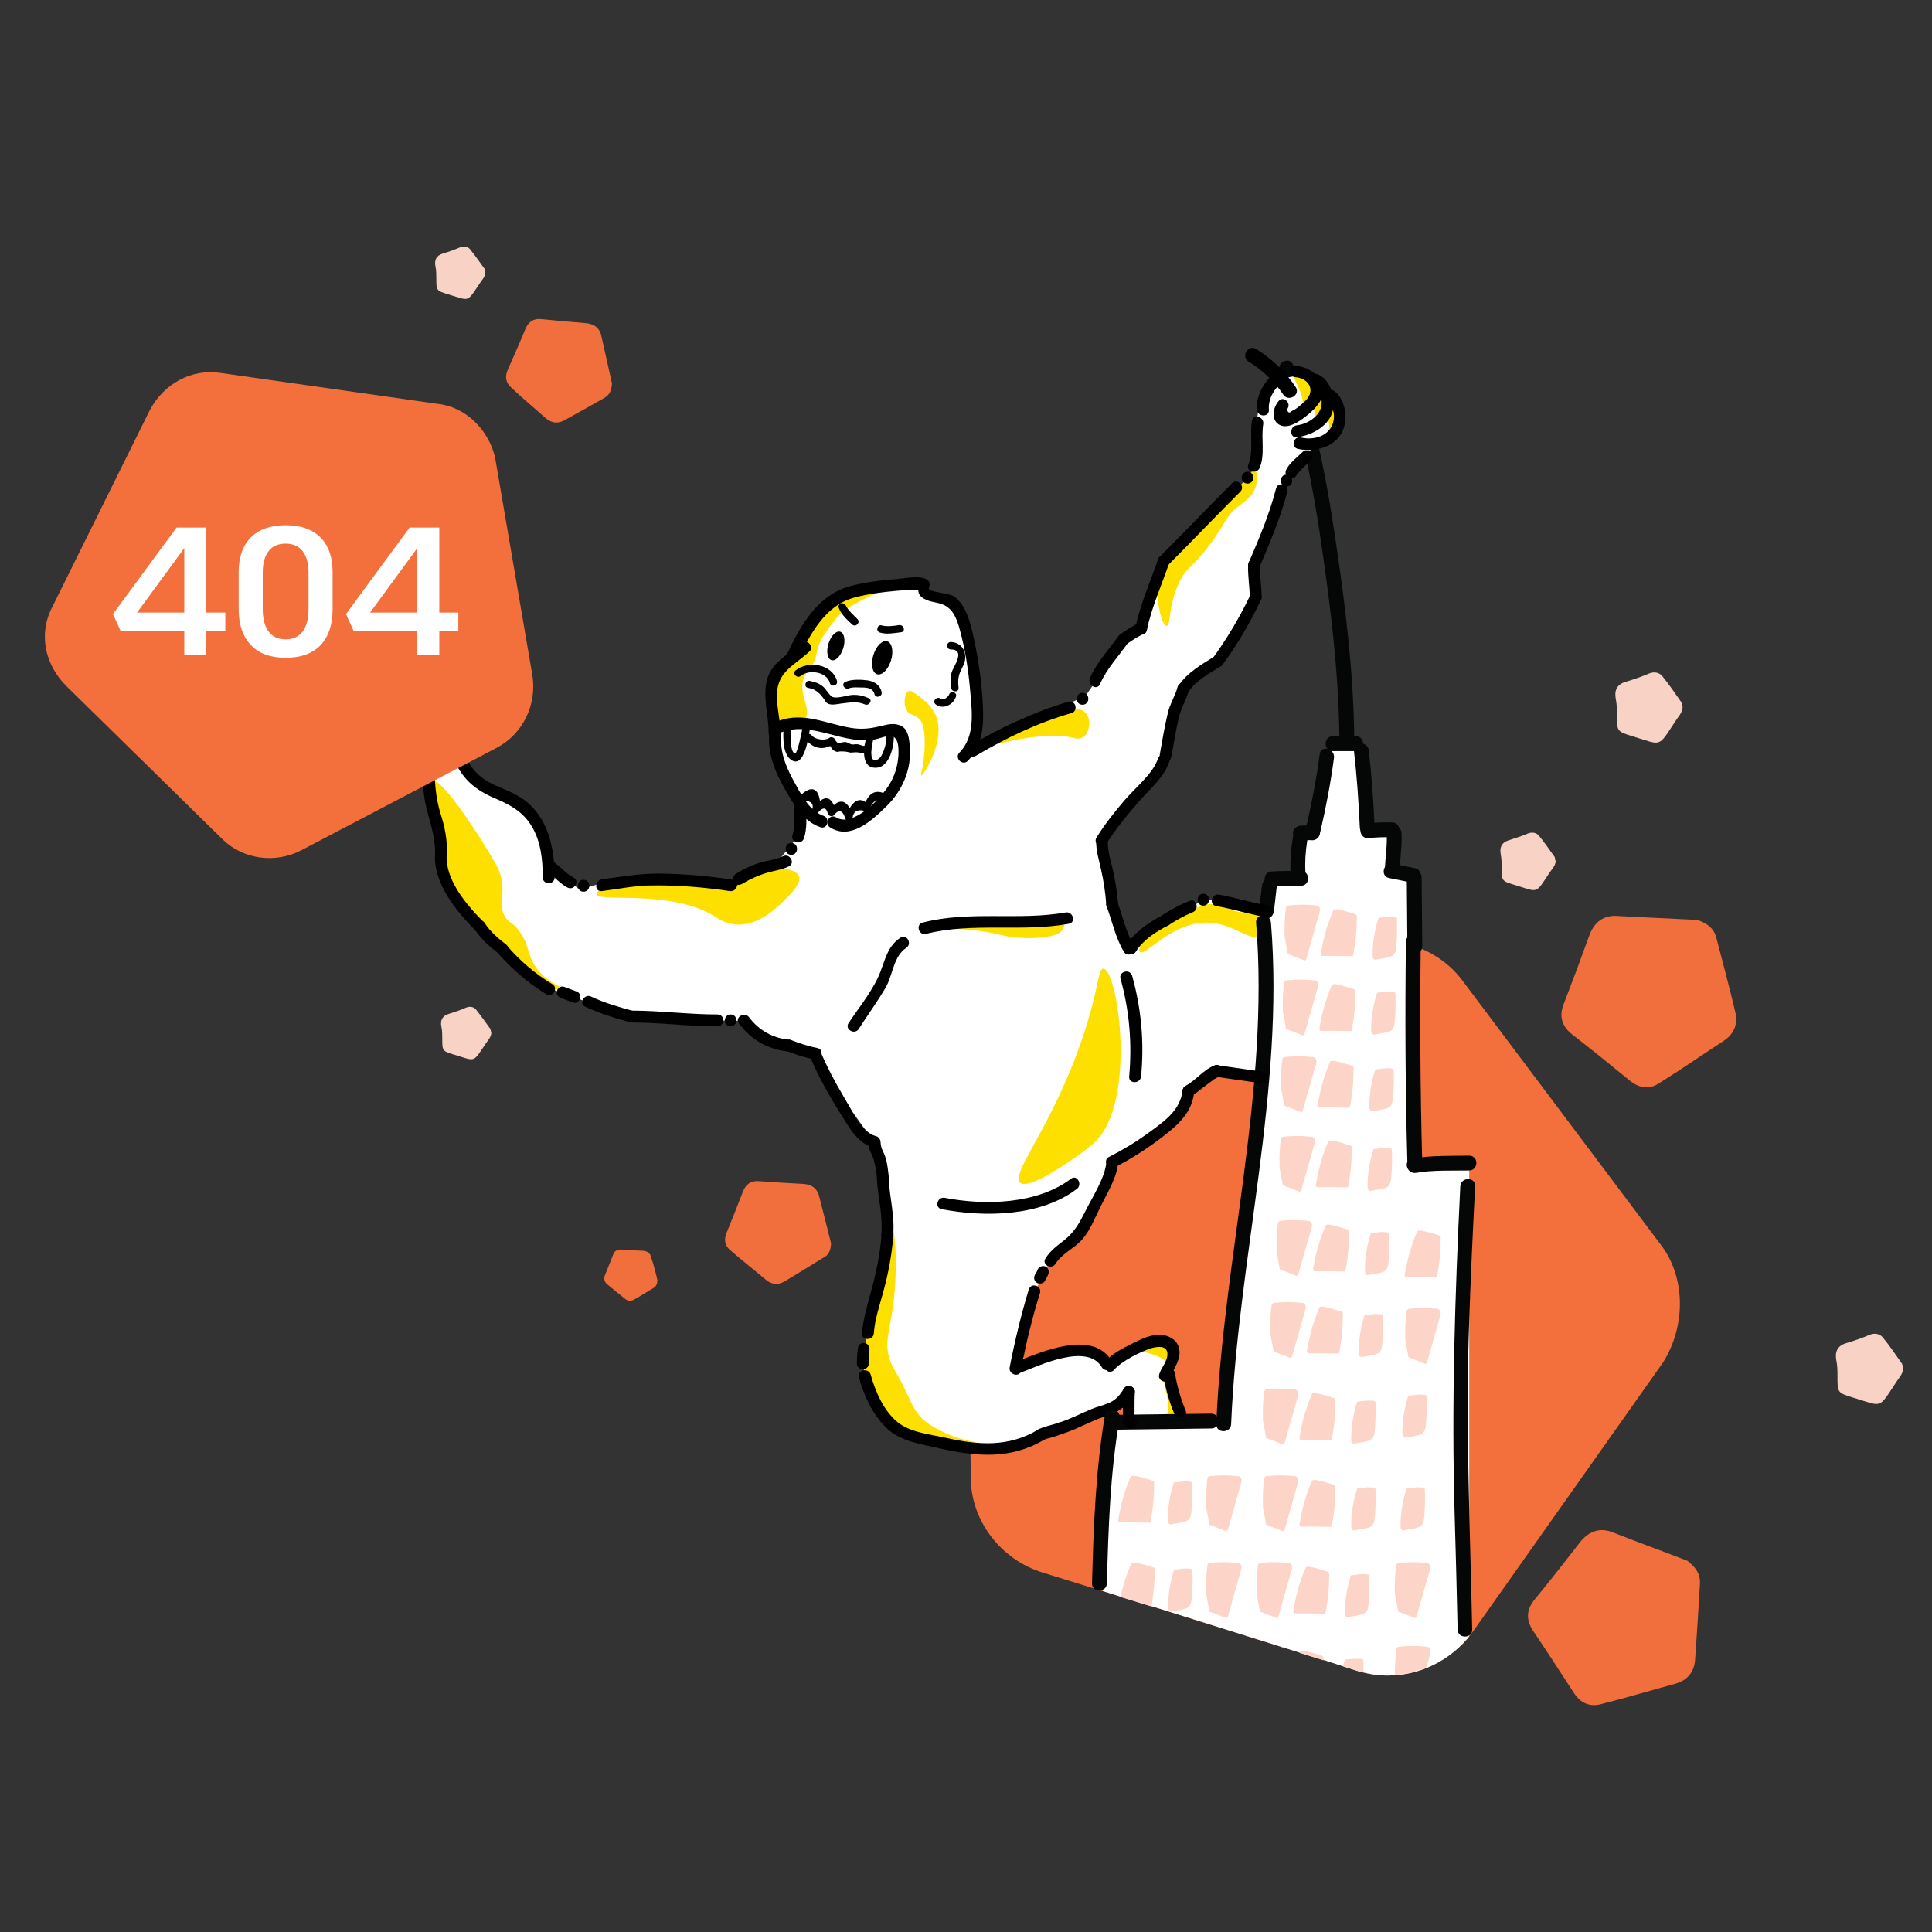 <?xml version="1.0" encoding="utf-8"?>
<!-- Generator: Adobe Illustrator 19.0.0, SVG Export Plug-In . SVG Version: 6.00 Build 0)  -->
<svg version="1.1" id="Layer_1" xmlns="http://www.w3.org/2000/svg" xmlns:xlink="http://www.w3.org/1999/xlink" x="0px" y="0px"
	 viewBox="0 0 650 650" style="enable-background:new 0 0 650 650;" xml:space="preserve">
<rect x="0" y="0" width="650" height="650" fill="#333333" stroke="none"/>
<style type="text/css">
	.st0{fill:#F3703D;}
	.st1{fill:#FFFFFF;}
	.st2{fill:#FCD5C8;}
	.st3{fill:#050606;}
	.st4{fill:#FDE000;}
	.st5{fill:#F06F3C;}
	.st6{fill:#F9D2C6;}
</style>
<path id="XMLID_3083_" class="st0" d="M559.5,458.4l-64,90.6c-0.4,0.5-0.8,1-1.2,1.5c-0.2,0.3-0.4,0.5-0.6,0.8
	c-3.8,4.4-8.6,7.8-13.8,9.9c-3.3,1.3-6.9,2.2-10.5,2.4c-3.5,0.3-7.1,0-10.6-0.9c-0.6-0.1-1.3-0.3-1.9-0.5l-5-1.6l-6.5-2.1l-8.1-2.5
	l-4.8-1.5l-1.3-0.4l-43.7-13.7l-10.4-3.2l-6.1-1.9l-1.1-0.3l-19-5.9c-14.4-4.4-24.3-17.7-24.3-32l-0.1-9.2l0-0.5l-0.8-81.3
	l-0.2-19.4c0-15.5,8.8-28.7,23.2-33.1l16.1-5.4l11.9-4l5.1-1.7l42.4-14.3l1.8-0.6l0.4-0.1l12.7-4.3h0l0.4-0.1c0,0,0,0,0,0l5.2-1.8
	l9-3c0.9-0.3,1.7-0.5,2.6-0.7c2-0.5,4.1-0.8,6.1-0.9c2.6-0.2,5.3-0.1,7.8,0.3c1.9,0.3,3.7,0.7,5.5,1.3c0.1,0,0.3,0.1,0.4,0.1
	c6.4,2.2,12.1,6.2,16.3,12l66.3,88.3C567.2,429.7,567.2,446.2,559.5,458.4z"/>
<path id="XMLID_3052_" class="st1" d="M494.3,392.5v158c-0.2,0.3-0.4,0.5-0.6,0.8c-3.8,4.4-8.6,7.8-13.8,9.9
	c-3.3,1.3-6.9,2.2-10.5,2.4c-3.5,0.3-7.1,0-10.6-0.9c-0.6-0.1-1.3-0.3-1.9-0.5l-5-1.6l-6.5-2.1l-8.1-2.5l-4.8-1.5l-1.3-0.4
	l-43.7-13.7l-10.4-3.2l-6.1-1.9l2.2-48.9v-0.1l0.3-7.3l0.7,0l13.7-0.3l8.6-0.2l15.3-0.3l0.1-0.5c0,0,0,0,0,0l8.3-77
	c0-0.1,0-0.2,0-0.2l4.1-38l0.4-3.6c0-0.2,0-0.3,0-0.5l1.2-22.8c0,0,0-0.1,0-0.1l0.4-8.2l0.9-17.2c0,0,0,0,0-0.1l0.1-1.6l0.7-12.8
	l8.1-0.2h0.1l0.6,0l0.9-15.2l4.1-0.1l6.8-30l7.8,0l2.5,8.7c0,0,0,0,0,0l1.3,19.5l4.1,0.7c0,0,0,0,0,0l4.9,0.9l-1,12.9l7.8,2.2
	l0,23.2l0.2,73.2l4.8,0.2c0,0,0,0,0,0L494.3,392.5z"/>
<g id="XMLID_2892_">
	<path id="XMLID_680_" class="st2" d="M432.2,315.1c-0.1-3.2,0-6.4,0.4-9.5c0-0.3,0.1-0.5,0.3-0.7c0.2-0.2,0.5-0.3,0.8-0.3
		c2.9-0.3,5.9-0.3,8.8,0c0.4,0,0.9,0.1,1.2,0.4c0.6,0.5,0.4,1.5,0.2,2.2c-1.4,5-2.9,10.1-4.3,15.1c-0.1,0.3-0.2,0.7-0.5,0.8
		c-0.2,0.1-0.4,0-0.6-0.1c-1.7-0.7-3.5-1.4-5.2-2L432.2,315.1z"/>
</g>
<g id="XMLID_2889_">
	<path id="XMLID_678_" class="st2" d="M448.7,306c-2.1,4.7-3.5,9.8-4.3,14.9c0,0.2,0,0.5,0.2,0.6c0.1,0.1,0.2,0.1,0.3,0.1
		c3.4,0,6.9,0,10.3,0.1c0.9-4.3,1.3-8.8,1.3-13.2c0-0.3,0-0.5-0.2-0.7c-0.1-0.2-0.3-0.2-0.5-0.3c-1.9-0.6-3.9-1.2-5.9-1.6L448.7,306
		z"/>
</g>
<g id="XMLID_2886_">
	<path id="XMLID_676_" class="st2" d="M463.8,308.8c-1.3,4-2,8.3-2,12.6c0,0.6,0.1,1.2,0.6,1.4c0.2,0.1,0.5,0.1,0.8,0
		c1-0.2,2-0.3,2.9-0.5c0.9-0.2,1.8-0.3,2.5-0.9c1-0.8,1.1-2.2,1.2-3.5c0.2-2.8,0.3-5.6,0.2-8.5c0-0.2,0-0.5-0.2-0.7
		c-0.1-0.1-0.3-0.2-0.5-0.2c-0.7-0.1-1.4-0.1-2.1-0.1L463.8,308.8z"/>
</g>
<g id="XMLID_2883_">
	<path id="XMLID_674_" class="st2" d="M431.6,340.3c-0.1-3.2,0-6.4,0.4-9.5c0-0.3,0.1-0.5,0.3-0.7c0.2-0.2,0.5-0.3,0.8-0.3
		c2.9-0.3,5.9-0.3,8.8,0c0.4,0,0.9,0.1,1.2,0.4c0.6,0.5,0.4,1.5,0.2,2.2c-1.4,5-2.9,10.1-4.3,15.1c-0.1,0.3-0.2,0.7-0.5,0.8
		c-0.2,0.1-0.4,0-0.6-0.1c-1.7-0.7-3.5-1.4-5.2-2L431.6,340.3z"/>
</g>
<g id="XMLID_2880_">
	<path id="XMLID_672_" class="st2" d="M448.2,331.2c-2.1,4.7-3.5,9.8-4.3,14.9c0,0.2,0,0.5,0.2,0.6c0.1,0.1,0.2,0.1,0.3,0.1
		c3.4,0,6.9,0,10.3,0.1c0.9-4.3,1.3-8.8,1.3-13.2c0-0.3,0-0.5-0.2-0.7c-0.1-0.2-0.3-0.2-0.5-0.3c-1.9-0.6-3.9-1.2-5.9-1.6
		L448.2,331.2z"/>
</g>
<g id="XMLID_2877_">
	<path id="XMLID_670_" class="st2" d="M463.3,334c-1.3,4-2,8.3-2,12.6c0,0.6,0.1,1.2,0.6,1.4c0.2,0.1,0.5,0.1,0.8,0
		c1-0.2,2-0.3,2.9-0.5c0.9-0.2,1.8-0.3,2.5-0.9c1-0.8,1.1-2.2,1.2-3.5c0.2-2.8,0.3-5.6,0.2-8.5c0-0.2,0-0.5-0.2-0.7
		c-0.1-0.1-0.3-0.2-0.5-0.2c-0.7-0.1-1.4-0.1-2.1-0.1L463.3,334z"/>
</g>
<g id="XMLID_2874_">
	<path id="XMLID_668_" class="st2" d="M431,366.1c-0.1-3.2,0-6.4,0.4-9.5c0-0.3,0.1-0.5,0.3-0.7c0.2-0.2,0.5-0.3,0.8-0.3
		c2.9-0.3,5.9-0.3,8.8,0c0.4,0,0.9,0.1,1.2,0.4c0.6,0.5,0.4,1.5,0.2,2.2c-1.4,5-2.9,10.1-4.3,15.1c-0.1,0.3-0.2,0.7-0.5,0.8
		c-0.2,0.1-0.4,0-0.6-0.1c-1.7-0.7-3.5-1.4-5.2-2L431,366.1z"/>
</g>
<g id="XMLID_2871_">
	<path id="XMLID_666_" class="st2" d="M447.6,357c-2.1,4.7-3.5,9.8-4.3,14.9c0,0.2,0,0.5,0.2,0.6c0.1,0.1,0.2,0.1,0.3,0.1
		c3.4,0,6.9,0,10.3,0.1c0.9-4.3,1.3-8.8,1.3-13.2c0-0.3,0-0.5-0.2-0.7c-0.1-0.2-0.3-0.2-0.5-0.3c-1.9-0.6-3.9-1.2-5.9-1.6L447.6,357
		z"/>
</g>
<g id="XMLID_2868_">
	<path id="XMLID_664_" class="st2" d="M462.7,359.8c-1.3,4-2,8.3-2,12.6c0,0.6,0.1,1.2,0.6,1.4c0.2,0.1,0.5,0.1,0.8,0
		c1-0.2,2-0.3,2.9-0.5c0.9-0.2,1.8-0.3,2.5-0.9c1-0.8,1.1-2.2,1.2-3.5c0.2-2.8,0.3-5.6,0.2-8.5c0-0.2,0-0.5-0.2-0.7
		c-0.1-0.1-0.3-0.2-0.5-0.2c-0.7-0.1-1.4-0.1-2.1-0.1L462.7,359.8z"/>
</g>
<g id="XMLID_2865_">
	<path id="XMLID_662_" class="st2" d="M430.5,392.9c-0.1-3.2,0-6.4,0.4-9.5c0-0.3,0.1-0.5,0.3-0.7c0.2-0.2,0.5-0.3,0.8-0.3
		c2.9-0.3,5.9-0.3,8.8,0c0.4,0,0.9,0.1,1.2,0.4c0.6,0.5,0.4,1.5,0.2,2.2c-1.4,5-2.9,10.1-4.3,15.1c-0.1,0.3-0.2,0.7-0.5,0.8
		c-0.2,0.1-0.4,0-0.6-0.1c-1.7-0.7-3.5-1.4-5.2-2L430.5,392.9z"/>
</g>
<g id="XMLID_2862_">
	<path id="XMLID_660_" class="st2" d="M447,383.8c-2.1,4.7-3.5,9.8-4.3,14.9c0,0.2,0,0.5,0.2,0.6c0.1,0.1,0.2,0.1,0.3,0.1
		c3.4,0,6.9,0,10.3,0.1c0.9-4.3,1.3-8.8,1.3-13.2c0-0.3,0-0.5-0.2-0.7c-0.1-0.2-0.3-0.2-0.5-0.3c-1.9-0.6-3.9-1.2-5.9-1.6L447,383.8
		z"/>
</g>
<g id="XMLID_2859_">
	<path id="XMLID_658_" class="st2" d="M462.1,386.6c-1.3,4-2,8.3-2,12.6c0,0.6,0.1,1.2,0.6,1.4c0.2,0.1,0.5,0.1,0.8,0
		c1-0.2,2-0.3,2.9-0.5c0.9-0.2,1.8-0.3,2.5-0.9c1-0.8,1.1-2.2,1.2-3.5c0.2-2.8,0.3-5.6,0.2-8.5c0-0.2,0-0.5-0.2-0.7
		c-0.1-0.1-0.3-0.2-0.5-0.2c-0.7-0.1-1.4-0.1-2.1-0.1L462.1,386.6z"/>
</g>
<g id="XMLID_2856_">
	<path id="XMLID_656_" class="st2" d="M429.5,421.2c-0.1-3.2,0-6.4,0.4-9.5c0-0.3,0.1-0.5,0.3-0.7c0.2-0.2,0.5-0.3,0.8-0.3
		c2.9-0.3,5.9-0.3,8.8,0c0.4,0,0.9,0.1,1.2,0.4c0.6,0.5,0.4,1.5,0.2,2.2c-1.4,5-2.9,10.1-4.3,15.1c-0.1,0.3-0.2,0.7-0.5,0.8
		c-0.2,0.1-0.4,0-0.6-0.1c-1.7-0.7-3.5-1.4-5.2-2L429.5,421.2z"/>
</g>
<g id="XMLID_2853_">
	<path id="XMLID_654_" class="st2" d="M446.1,412.1c-2.1,4.7-3.5,9.8-4.3,14.9c0,0.2,0,0.5,0.2,0.6c0.1,0.1,0.2,0.1,0.3,0.1
		c3.4,0,6.9,0,10.3,0.1c0.9-4.3,1.3-8.8,1.3-13.2c0-0.3,0-0.5-0.2-0.7c-0.1-0.2-0.3-0.2-0.5-0.3c-1.9-0.6-3.9-1.2-5.9-1.6
		L446.1,412.1z"/>
</g>
<g id="XMLID_2850_">
	<path id="XMLID_652_" class="st2" d="M461.2,414.9c-1.3,4-2,8.3-2,12.6c0,0.6,0.1,1.2,0.6,1.4c0.2,0.1,0.5,0.1,0.8,0
		c1-0.2,2-0.3,2.9-0.5c0.9-0.2,1.8-0.3,2.5-0.9c1-0.8,1.1-2.2,1.2-3.5c0.2-2.8,0.3-5.6,0.2-8.5c0-0.2,0-0.5-0.2-0.7
		c-0.1-0.1-0.3-0.2-0.5-0.2c-0.7-0.1-1.4-0.1-2.1-0.1L461.2,414.9z"/>
</g>
<g id="XMLID_2847_">
	<path id="XMLID_650_" class="st2" d="M427.4,448.8c-0.1-3.2,0-6.4,0.4-9.5c0-0.3,0.1-0.5,0.3-0.7c0.2-0.2,0.5-0.3,0.8-0.3
		c2.9-0.3,5.9-0.3,8.8,0c0.4,0,0.9,0.1,1.2,0.4c0.6,0.5,0.4,1.5,0.2,2.2c-1.4,5-2.9,10.1-4.3,15.1c-0.1,0.3-0.2,0.7-0.5,0.8
		c-0.2,0.1-0.4,0-0.6-0.1c-1.7-0.7-3.5-1.4-5.2-2L427.4,448.8z"/>
</g>
<g id="XMLID_2844_">
	<path id="XMLID_648_" class="st2" d="M472.8,450.8c-0.1-3.2,0-6.4,0.4-9.5c0-0.3,0.1-0.5,0.3-0.7c0.2-0.2,0.5-0.3,0.8-0.3
		c2.9-0.3,5.9-0.3,8.8,0c0.4,0,0.9,0.1,1.2,0.4c0.6,0.5,0.4,1.5,0.2,2.2c-1.4,5-2.9,10.1-4.3,15.1c-0.1,0.3-0.2,0.7-0.5,0.8
		c-0.2,0.1-0.4,0-0.6-0.1c-1.7-0.7-3.5-1.4-5.2-2L472.8,450.8z"/>
</g>
<g id="XMLID_2841_">
	<path id="XMLID_646_" class="st2" d="M444,439.7c-2.1,4.7-3.5,9.8-4.3,14.9c0,0.2,0,0.5,0.2,0.6c0.1,0.1,0.2,0.1,0.3,0.1
		c3.4,0,6.9,0,10.3,0.1c0.9-4.3,1.3-8.8,1.3-13.2c0-0.3,0-0.5-0.2-0.7c-0.1-0.2-0.3-0.2-0.5-0.3c-1.9-0.6-3.9-1.2-5.9-1.6L444,439.7
		z"/>
</g>
<g id="XMLID_2838_">
	<path id="XMLID_644_" class="st2" d="M459.1,442.5c-1.3,4-2,8.3-2,12.6c0,0.6,0.1,1.2,0.6,1.4c0.2,0.1,0.5,0.1,0.8,0
		c1-0.2,2-0.3,2.9-0.5c0.9-0.2,1.8-0.3,2.5-0.9c1-0.8,1.1-2.2,1.2-3.5c0.2-2.8,0.3-5.6,0.2-8.5c0-0.2,0-0.5-0.2-0.7
		c-0.1-0.1-0.3-0.2-0.5-0.2c-0.7-0.1-1.4-0.1-2.1-0.1L459.1,442.5z"/>
</g>
<g id="XMLID_2835_">
	<path id="XMLID_642_" class="st2" d="M424.9,477.9c-0.1-3.2,0-6.4,0.4-9.5c0-0.3,0.1-0.5,0.3-0.7c0.2-0.2,0.5-0.3,0.8-0.3
		c2.9-0.3,5.9-0.3,8.8,0c0.4,0,0.9,0.1,1.2,0.4c0.6,0.5,0.4,1.5,0.2,2.2c-1.4,5-2.9,10.1-4.3,15.1c-0.1,0.3-0.2,0.7-0.5,0.8
		c-0.2,0.1-0.4,0-0.6-0.1c-1.7-0.7-3.5-1.4-5.2-2L424.9,477.9z"/>
</g>
<g id="XMLID_2832_">
	<path id="XMLID_640_" class="st2" d="M441.5,468.8c-2.1,4.7-3.5,9.8-4.3,14.9c0,0.2,0,0.5,0.2,0.6c0.1,0.1,0.2,0.1,0.3,0.1
		c3.4,0,6.9,0,10.3,0.1c0.9-4.3,1.3-8.8,1.3-13.2c0-0.3,0-0.5-0.2-0.7c-0.1-0.2-0.3-0.2-0.5-0.3c-1.9-0.6-3.9-1.2-5.9-1.6
		L441.5,468.8z"/>
</g>
<g id="XMLID_2829_">
	<path id="XMLID_638_" class="st2" d="M456.6,471.6c-1.3,4-2,8.3-2,12.6c0,0.6,0.1,1.2,0.6,1.4c0.2,0.1,0.5,0.1,0.8,0
		c1-0.2,2-0.3,2.9-0.5c0.9-0.2,1.8-0.3,2.5-0.9c1-0.8,1.1-2.2,1.2-3.5c0.2-2.8,0.3-5.6,0.2-8.5c0-0.2,0-0.5-0.2-0.7
		c-0.1-0.1-0.3-0.2-0.5-0.2c-0.7-0.1-1.4-0.1-2.1-0.1L456.6,471.6z"/>
</g>
<g id="XMLID_2826_">
	<path id="XMLID_636_" class="st2" d="M473.8,469.6c-1.3,4-2,8.3-2,12.6c0,0.6,0.1,1.2,0.6,1.4c0.2,0.1,0.5,0.1,0.8,0
		c1-0.2,2-0.3,2.9-0.5c0.9-0.2,1.8-0.3,2.5-0.9c1-0.8,1.1-2.2,1.2-3.5c0.2-2.8,0.3-5.6,0.2-8.5c0-0.2,0-0.5-0.2-0.7
		c-0.1-0.1-0.3-0.2-0.5-0.2c-0.7-0.1-1.4-0.1-2.1-0.1L473.8,469.6z"/>
</g>
<g id="XMLID_2823_">
	<path id="XMLID_634_" class="st2" d="M424.9,507.1c-0.1-3.2,0-6.4,0.4-9.5c0-0.3,0.1-0.5,0.3-0.7c0.2-0.2,0.5-0.3,0.8-0.3
		c2.9-0.3,5.9-0.3,8.8,0c0.4,0,0.9,0.1,1.2,0.4c0.6,0.5,0.4,1.5,0.2,2.2c-1.4,5-2.9,10.1-4.3,15.1c-0.1,0.3-0.2,0.7-0.5,0.8
		c-0.2,0.1-0.4,0-0.6-0.1c-1.7-0.7-3.5-1.4-5.2-2L424.9,507.1z"/>
</g>
<g id="XMLID_2820_">
	<path id="XMLID_632_" class="st2" d="M405.8,507.1c-0.1-3.2,0-6.4,0.4-9.5c0-0.3,0.1-0.5,0.3-0.7c0.2-0.2,0.5-0.3,0.8-0.3
		c2.9-0.3,5.9-0.3,8.8,0c0.4,0,0.9,0.1,1.2,0.4c0.6,0.5,0.4,1.5,0.2,2.2c-1.4,5-2.9,10.1-4.3,15.1c-0.1,0.3-0.2,0.7-0.5,0.8
		c-0.2,0.1-0.4,0-0.6-0.1c-1.7-0.7-3.5-1.4-5.2-2L405.8,507.1z"/>
</g>
<g id="XMLID_2817_">
	<path id="XMLID_630_" class="st2" d="M441.5,498c-2.1,4.7-3.5,9.8-4.3,14.9c0,0.2,0,0.5,0.2,0.6c0.1,0.1,0.2,0.1,0.3,0.1
		c3.4,0,6.9,0,10.3,0.1c0.9-4.3,1.3-8.8,1.3-13.2c0-0.3,0-0.5-0.2-0.7c-0.1-0.2-0.3-0.2-0.5-0.3c-1.9-0.6-3.9-1.2-5.9-1.6L441.5,498
		z"/>
</g>
<g id="XMLID_2814_">
	<path id="XMLID_628_" class="st2" d="M476.9,414.1c-2.1,4.7-3.5,9.8-4.3,14.9c0,0.2,0,0.5,0.2,0.6c0.1,0.1,0.2,0.1,0.3,0.1
		c3.4,0,6.9,0,10.3,0.1c0.9-4.3,1.3-8.8,1.3-13.2c0-0.3,0-0.5-0.2-0.7c-0.1-0.2-0.3-0.2-0.5-0.3c-1.9-0.6-3.9-1.2-5.9-1.6
		L476.9,414.1z"/>
</g>
<g id="XMLID_2811_">
	<path id="XMLID_626_" class="st2" d="M380.5,496.6c-2.1,4.7-3.5,9.8-4.3,14.9c0,0.2,0,0.5,0.2,0.6c0.1,0.1,0.2,0.1,0.3,0.1
		c3.4,0,6.9,0,10.3,0.1c0.9-4.3,1.3-8.8,1.3-13.2c0-0.3,0-0.5-0.2-0.7c-0.1-0.2-0.3-0.2-0.5-0.3c-1.9-0.6-3.9-1.2-5.9-1.6
		L380.5,496.6z"/>
</g>
<g id="XMLID_2808_">
	<path id="XMLID_624_" class="st2" d="M456.6,500.8c-1.3,4-2,8.3-2,12.6c0,0.6,0.1,1.2,0.6,1.4c0.2,0.1,0.5,0.1,0.8,0
		c1-0.2,2-0.3,2.9-0.5c0.9-0.2,1.8-0.3,2.5-0.9c1-0.8,1.1-2.2,1.2-3.5c0.2-2.8,0.3-5.6,0.2-8.5c0-0.2,0-0.5-0.2-0.7
		c-0.1-0.1-0.3-0.2-0.5-0.2c-0.7-0.1-1.4-0.1-2.1-0.1L456.6,500.8z"/>
</g>
<g id="XMLID_2805_">
	<path id="XMLID_622_" class="st2" d="M473.2,500.8c-1.3,4-2,8.3-2,12.6c0,0.6,0.1,1.2,0.6,1.4c0.2,0.1,0.5,0.1,0.8,0
		c1-0.2,2-0.3,2.9-0.5c0.9-0.2,1.8-0.3,2.5-0.9c1-0.8,1.1-2.2,1.2-3.5c0.2-2.8,0.3-5.6,0.2-8.5c0-0.2,0-0.5-0.2-0.7
		c-0.1-0.1-0.3-0.2-0.5-0.2c-0.7-0.1-1.4-0.1-2.1-0.1L473.2,500.8z"/>
</g>
<g id="XMLID_2802_">
	<path id="XMLID_620_" class="st2" d="M394.9,498.8c-1.3,4-2,8.3-2,12.6c0,0.6,0.1,1.2,0.6,1.4c0.2,0.1,0.5,0.1,0.8,0
		c1-0.2,2-0.3,2.9-0.5c0.9-0.2,1.8-0.3,2.5-0.9c1-0.8,1.1-2.2,1.2-3.5c0.2-2.8,0.3-5.6,0.2-8.5c0-0.2,0-0.5-0.2-0.7
		c-0.1-0.1-0.3-0.2-0.5-0.2c-0.7-0.1-1.4-0.1-2.1-0.1L394.9,498.8z"/>
</g>
<g id="XMLID_2799_">
	<path id="XMLID_618_" class="st2" d="M405.8,536.3c-0.1-3.2,0-6.4,0.4-9.5c0-0.3,0.1-0.5,0.3-0.7c0.2-0.2,0.5-0.3,0.8-0.3
		c2.9-0.3,5.9-0.3,8.8,0c0.4,0,0.9,0.1,1.2,0.4c0.6,0.5,0.4,1.5,0.2,2.2c-1.4,5-2.9,10.1-4.3,15.1c-0.1,0.3-0.2,0.7-0.5,0.8
		c-0.2,0.1-0.4,0-0.6-0.1c-1.7-0.7-3.5-1.4-5.2-2L405.8,536.3z"/>
</g>
<g id="XMLID_2337_">
	<path id="XMLID_616_" class="st2" d="M388.5,528.3c0,4.1-0.4,8.2-1.1,12.2l-10.4-3.2c0.8-3.9,2-7.8,3.7-11.4l1.3-0.2
		c2,0.4,4,1,5.9,1.6c0.2,0.1,0.4,0.1,0.5,0.3C388.5,527.7,388.5,528,388.5,528.3z"/>
</g>
<g id="XMLID_2793_">
	<path id="XMLID_604_" class="st2" d="M395,528.1c-1.3,4-2,8.3-2,12.6c0,0.6,0.1,1.2,0.6,1.4c0.2,0.1,0.5,0.1,0.8,0
		c1-0.2,2-0.3,2.9-0.5c0.9-0.2,1.8-0.3,2.5-0.9c1-0.8,1.1-2.2,1.2-3.5c0.2-2.8,0.3-5.6,0.2-8.5c0-0.2,0-0.5-0.2-0.7
		c-0.1-0.1-0.3-0.2-0.5-0.2c-0.7-0.1-1.4-0.1-2.1-0.1L395,528.1z"/>
</g>
<g id="XMLID_2781_">
	<path id="XMLID_600_" class="st2" d="M422.8,536.3c-0.1-3.2,0-6.4,0.4-9.5c0-0.3,0.1-0.5,0.3-0.7c0.2-0.2,0.5-0.3,0.8-0.3
		c2.9-0.3,5.9-0.3,8.8,0c0.4,0,0.9,0.1,1.2,0.4c0.6,0.5,0.4,1.5,0.2,2.2c-1.4,5-2.9,10.1-4.3,15.1c-0.1,0.3-0.2,0.7-0.5,0.8
		c-0.2,0.1-0.4,0-0.6-0.1c-1.7-0.7-3.5-1.4-5.2-2L422.8,536.3z"/>
</g>
<g id="XMLID_2778_">
	<path id="XMLID_596_" class="st2" d="M469.3,536.3c-0.1-3.2,0-6.4,0.4-9.5c0-0.3,0.1-0.5,0.3-0.7c0.2-0.2,0.5-0.3,0.8-0.3
		c2.9-0.3,5.9-0.3,8.8,0c0.4,0,0.9,0.1,1.2,0.4c0.6,0.5,0.4,1.5,0.2,2.2c-1.4,5-2.9,10.1-4.3,15.1c-0.1,0.3-0.2,0.7-0.5,0.8
		c-0.2,0.1-0.4,0-0.6-0.1c-1.7-0.7-3.5-1.4-5.2-2L469.3,536.3z"/>
</g>
<g id="XMLID_2775_">
	<path id="XMLID_592_" class="st2" d="M439.4,527.2c-2.1,4.7-3.5,9.8-4.3,14.9c0,0.2,0,0.5,0.2,0.6c0.1,0.1,0.2,0.1,0.3,0.1
		c3.4,0,6.9,0,10.3,0.1c0.9-4.3,1.3-8.8,1.3-13.2c0-0.3,0-0.5-0.2-0.7c-0.1-0.2-0.3-0.2-0.5-0.3c-1.9-0.6-3.9-1.2-5.9-1.6
		L439.4,527.2z"/>
</g>
<g id="XMLID_2772_">
	<path id="XMLID_590_" class="st2" d="M454.5,530c-1.3,4-2,8.3-2,12.6c0,0.6,0.1,1.2,0.6,1.4c0.2,0.1,0.5,0.1,0.8,0
		c1-0.2,2-0.3,2.9-0.5c0.9-0.2,1.8-0.3,2.5-0.9c1-0.8,1.1-2.2,1.2-3.5c0.2-2.8,0.3-5.6,0.2-8.5c0-0.2,0-0.5-0.2-0.7
		c-0.1-0.1-0.3-0.2-0.5-0.2c-0.7-0.1-1.4-0.1-2.1-0.1L454.5,530z"/>
</g>
<g id="XMLID_2893_">
	<path id="XMLID_587_" class="st2" d="M432.3,554.5l-1.3-0.4h0.1C431.5,554.2,432,554.3,432.3,554.5
		C432.3,554.5,432.3,554.5,432.3,554.5z"/>
</g>
<g id="XMLID_2762_">
	<path id="XMLID_586_" class="st2" d="M481.1,556.7c-0.4,1.5-0.8,3-1.3,4.4c-3.3,1.3-6.9,2.2-10.5,2.4c0-2.8,0.1-5.7,0.5-8.5
		c0-0.3,0.1-0.5,0.3-0.7c0.2-0.2,0.5-0.3,0.8-0.3c2.9-0.3,5.9-0.3,8.8,0c0.4,0,0.9,0.1,1.2,0.4C481.4,555,481.3,556,481.1,556.7z"/>
</g>
<g id="XMLID_2761_">
	<path id="XMLID_584_" class="st2" d="M445.3,558c0,0.2,0,0.4,0,0.6l-8.1-2.5c0.1-0.2,0.1-0.3,0.2-0.5l1.3-0.2c2,0.4,4,1,5.9,1.6
		c0.2,0.1,0.4,0.1,0.5,0.3C445.2,557.5,445.3,557.7,445.3,558z"/>
</g>
<g id="XMLID_2102_">
	<path id="XMLID_582_" class="st2" d="M458.7,562.7c-0.6-0.1-1.3-0.3-1.9-0.5l-5-1.6c0.2-0.8,0.4-1.5,0.7-2.3l3.4-0.2
		c0.7,0,1.4,0,2.1,0c0.2,0,0.4,0,0.5,0.2c0.2,0.2,0.2,0.4,0.2,0.7C458.7,560.2,458.7,561.5,458.7,562.7z"/>
</g>
<g id="XMLID_3694_">
	<g id="XMLID_609_">
		<path id="XMLID_613_" class="st3" d="M430.7,125.1c3.9,7.7,5.9,16.4,7.8,24.7c2.5,11.1,4.5,22.3,6.1,33.6c3.1,21,5.7,42.5,6,63.8
			c0,3.2,5,3.2,5,0c-0.3-21.7-3-43.6-6.2-65.1c-1.7-11.6-3.7-23.3-6.4-34.7c-2-8.4-4.1-17.1-8-24.8
			C433.5,119.7,429.2,122.2,430.7,125.1L430.7,125.1z"/>
	</g>
</g>
<path id="XMLID_2745_" class="st1" d="M328.9,241.9l-2,8.9c-0.1,0.5-0.5,0.9-1,1c-1.2,0.2-3.1,0.6-1.9,0.7
	c1.6,0.2,20.6-9.3,21.4-9.7c0,0,0,0,0.1,0l19.3-8.4c0.2-0.1,0.4-0.2,0.5-0.4l12.9-18.3c0.1-0.1,0.2-0.2,0.3-0.3l5.5-3.8
	c0.2-0.2,0.4-0.4,0.5-0.7l7.4-23.1c0.1-0.2,0.2-0.4,0.4-0.6l29.7-27.4c0.3-0.3,0.6-0.4,1-0.3l3.8,0.4c0.2,0,0.4,0.1,0.5,0.2l1.8,1.1
	c0.1,0.1,0.3,0.2,0.4,0.4l1.6,2.3c0.2,0.3,0.3,0.8,0.2,1.2l-7.4,21.8c0,0.1,0,0.1-0.1,0.2l-2,13.1c0,0.1-0.1,0.3-0.1,0.4l-9.3,17.2
	c-0.1,0.1-0.1,0.2-0.2,0.3l-14.6,14.3c-0.2,0.2-0.3,0.4-0.4,0.6l-4.6,20.7c0,0.2-0.1,0.3-0.2,0.5l-20.7,27.8c-0.2,0.3-0.3,0.7-0.2,1
	l2.8,14.3c0,0,0,0.1,0,0.1l1,11.2c0,0.1,0,0.2,0.1,0.3l3.3,9.4c0.1,0.3,0.3,0.5,0.6,0.7l0,0c0.5,0.3,1,0.2,1.4-0.1l9.6-8.1
	c0.1-0.1,0.2-0.1,0.3-0.2l6.2-2.8c0.1,0,0.1-0.1,0.2-0.1l7.3-4.7c0.2-0.1,0.5-0.2,0.8-0.2l2.3,0.1c0.1,0,0.2,0,0.2,0l13.8,3.5
	c0.1,0,0.2,0,0.3,0h0.9c0.7,0,1.3,0.6,1.3,1.3l0.2,53.5c0,0.8-0.7,1.4-1.5,1.3l-13.1-2.2c-0.2,0-0.5,0-0.7,0.1l-5.3,2.2
	c-0.2,0.1-0.5,0.3-0.6,0.5l-3.6,5.6c0,0-0.1,0.1-0.1,0.1l-5.6,6.9c0,0,0,0-0.1,0.1l-7.5,8.1c0,0.1-0.1,0.1-0.2,0.1l-11,8.6
	c-0.2,0.1-0.3,0.3-0.4,0.5l-7.8,19.5c-0.1,0.2-0.2,0.3-0.3,0.5l-10,9.5l-4.3,3.7c-0.2,0.1-0.3,0.3-0.4,0.6l-0.9,2.7
	c0,0.1-0.1,0.1-0.1,0.2l-1.6,3c-0.1,0.1-0.1,0.2-0.1,0.4l-4.6,22.8c-0.2,1,0.7,1.8,1.6,1.5l11.9-3.6c0.2,0,0.3-0.1,0.5-0.1l8,0.7
	c0.2,0,0.4,0.1,0.6,0.2l6.5,4.4c0.5,0.3,1,0.3,1.5,0l8.3-6.1l3-2.3c0.2-0.1,0.4-0.2,0.6-0.3l2.7-0.3c0.4,0,0.7,0.1,1,0.3l3.3,2.9
	c0.3,0.3,0.5,0.8,0.4,1.2l-1.8,8.4c0,0.2,0,0.4,0,0.6l3.1,11c0.2,0.8-0.3,1.6-1.2,1.6l-12.9,0.8c-0.8,0.1-1.5-0.6-1.4-1.4l0.6-4.9
	c0.1-1.1-1.2-1.9-2.1-1.2l-10.8,8.3c-0.2,0.1-0.3,0.2-0.5,0.2l-17.5,3.7c-0.1,0-0.1,0-0.2,0.1l-18,6.9c-0.2,0.1-0.5,0.1-0.7,0.1
	l-9.2-1.8c-0.1,0-0.1,0-0.2,0l-10.6-3.7l-11.6-4.3c-0.3-0.1-0.6-0.3-0.7-0.6l-5.9-12.3c-0.1-0.2-0.1-0.4-0.1-0.6l1.8-30.9
	c0-0.1,0-0.1,0-0.2l4.8-24.6c0-0.1,0-0.2,0-0.2v-8c0-0.1,0-0.1,0-0.2l-2.1-12.7c0-0.2-0.1-0.4-0.2-0.5l-10.1-14.2c0,0,0,0,0-0.1
	l-11.4-18.4c-0.2-0.3-0.4-0.5-0.7-0.5l-16.7-5.5c-0.2-0.1-0.4-0.2-0.5-0.3l-5.3-5.2c-0.2-0.2-0.5-0.4-0.9-0.4l-37.7-0.7
	c-0.1,0-0.3,0-0.4-0.1l-28.1-10.1c-0.1-0.1-0.3-0.1-0.4-0.2l-25.6-22c-0.1-0.1-0.2-0.2-0.3-0.4L147,287.9c-0.1-0.1-0.1-0.3-0.1-0.4
	l-2.5-19c0-0.1,0-0.1,0-0.2v-11.8c0-0.3,0.1-0.6,0.3-0.9l2.3-2.5c0.2-0.2,0.5-0.4,0.8-0.4l4.7-0.6c0.5-0.1,1,0.2,1.3,0.6l6.8,11.5
	c0.1,0.2,0.4,0.4,0.6,0.5l9.3,3.7c0.1,0.1,0.3,0.1,0.4,0.2l7.4,6.8c0.1,0.1,0.2,0.2,0.3,0.4l8.8,17.5c0.1,0.2,0.2,0.3,0.4,0.4
	l6.7,5.2c0.3,0.3,0.8,0.3,1.2,0.2l12-3.5c0.1,0,0.3-0.1,0.5,0l25,1.8l14.6,0.5c0.2,0,0.4,0,0.6-0.1l6.5-2.9c0.1,0,0.2-0.1,0.3-0.2
	l7.2-5.8c0.1-0.1,0.1-0.1,0.2-0.2l5-6.2c0.2-0.2,0.3-0.4,0.3-0.7l1-10.4c0-0.2,0-0.4-0.1-0.6l-6.8-15.3c0-0.1-0.1-0.2-0.1-0.4
	l-1.4-10.7c0-0.1-0.1-0.3-0.1-0.4c-0.5-1-3.1-7.1-0.3-14.4c1.2-3.3,4.2-5.6,7-9c3.4-4.1,4.8-9.3,7.4-12.7
	c6.9-9.1,20.3-12.8,28.6-11.3c22.4,3.9,24.2,15.4,25,35.2c0.1,2.6,1.4,7.2,1.1,10C329,241.8,328.9,241.8,328.9,241.9z"/>
<g id="XMLID_2731_">
	<g id="XMLID_695_">
		<path id="XMLID_699_" d="M375.1,392.7c6.2-3.2,12-7,17.4-11.3c4.9-3.9,8.8-8,9.3-14.4c0.2-2.5-3.7-2.5-4,0
			c-0.6,6.7-6.8,10.8-11.8,14.4c-4.1,3-8.5,5.6-13,7.9C370.9,390.4,372.9,393.9,375.1,392.7L375.1,392.7z"/>
	</g>
</g>
<g id="XMLID_2724_">
	<g id="XMLID_689_">
		<path id="XMLID_693_" d="M355.1,425.2c2.2-3.5,6.2-5.1,8.9-8.1c2.7-3,4.2-7,6-10.6c2.2-4.6,5.9-10.4,6.2-15.5c0.1-2.5-3.8-2.5-4,0
			c-0.3,5.1-4.9,12.1-7.1,16.6c-1.9,3.8-3.6,6.9-7,9.6c-2.4,1.9-4.7,3.5-6.3,6.1C350.3,425.4,353.7,427.4,355.1,425.2L355.1,425.2z"
			/>
	</g>
</g>
<g id="XMLID_2717_">
	<g id="XMLID_615_">
		<path id="XMLID_687_" d="M357.4,482.4c4.9-1.5,9.3-4.2,14.2-5.8c4.7-1.5,7.2-3.1,9.9-7.4c1.3-2.2-2.1-4.2-3.4-2
			c-1.4,2.3-2.8,4-5.5,5c-1.7,0.7-3.5,1.1-5.2,1.8c-3.7,1.5-7.2,3.4-11,4.6C353.9,479.3,355,483.2,357.4,482.4L357.4,482.4z"/>
	</g>
</g>
<path id="XMLID_2716_" class="st1" d="M449.6,141.6c0,8.3-6,9.8-13.3,9.8c-7.3,0-13.3-1.5-13.3-9.8c0-8.3,6-15,13.3-15
	C443.6,126.6,449.6,133.3,449.6,141.6z"/>
<path id="XMLID_2715_" class="st1" d="M423,142.7c0,0,0.1,15.7-2.2,18.1c-2.3,2.4,6.9,3,6.9,3l3.9-0.2c0,0,10.9-15.7,13.2-14.6
	C447.1,150.2,423,142.7,423,142.7z"/>
<path id="XMLID_3669_" class="st4" d="M371.2,325.9c4.9,0.1,11.5,45-3,58.5c-1,0.9-3.7,3.2-7.3,5.6c-4.3,2.9-15.1,10.2-17.7,7.9
	c-3.4-2.9,10.8-18.8,20.8-48.2C369.8,332.9,369.3,325.9,371.2,325.9z"/>
<path id="XMLID_3668_" class="st4" d="M434.7,124c-1.5,1.2,5.8,9.9,3,14.3c-0.9,1.4-2.4,1.8-2.5,1.7c-0.2-0.3,11.1-7.1,9.9-11
	c-0.3-0.9-2.8-2.1-8-4.4C435.4,123.9,435,123.7,434.7,124z"/>
<path id="XMLID_3667_" class="st4" d="M438.7,127.9c-1.5,1.2,5.8,9.9,3,14.3c-0.9,1.4-2.4,1.8-2.5,1.7c-0.2-0.3,11.1-7.1,9.9-11
	c-0.3-0.9-2.8-2.1-8-4.4C439.5,127.8,439,127.7,438.7,127.9z"/>
<path id="XMLID_3666_" class="st4" d="M443.6,132c-1.5,1.2,5.8,9.9,3,14.3c-0.9,1.4-2.4,1.8-2.5,1.7c-0.2-0.3,8.5-6.6,7.3-10.6
	c-0.3-0.9-0.3-2.5-5.4-4.8C444.4,132,443.9,131.8,443.6,132z"/>
<path id="XMLID_3665_" class="st4" d="M381.1,454c0.1,0,0.1,0,0.2,0c1.6,0.3,11.4,2.1,11.9,5.7c0.1,1.1-0.6,2.1-0.8,2
	c-0.4-0.1,0.5-4.7,1.5-9.4L381.1,454z"/>
<path id="XMLID_3664_" class="st4" d="M391.6,463.5c-0.3-0.5-0.4-0.5-0.4-0.5c-0.7,0.2,4.1,11.3,0.4,14.6c-1.7,1.6-4.6,0.7-4.6,0.9
	c0,0.3,8.4,2.5,10.5-0.8c1.6-2.6-1.4-7.1-1.8-7.6L391.6,463.5z"/>
<path id="XMLID_3663_" class="st4" d="M200.7,300.8c0.3,3,25.1-1.8,40.1,7.7c1,0.7,3.2,2.1,6.3,2.5c7.7,0.9,14.2-5.6,16.6-7.9
	c2.7-2.7,6-6,5.1-8.3c-1.1-2.8-8.4-3.6-14-1.5c-5.5,2.1-5.9,5.6-10.5,6.1c-3.5,0.4-3.7-1.5-9.7-2.6c-3.8-0.7-4,0.1-13-0.1
	c-6.2-0.1-6.1-0.5-8.7-0.2C207.2,296.9,200.5,299.2,200.7,300.8z"/>
<path id="XMLID_3662_" class="st4" d="M145.2,262.7c3.4-1.8,17.7,21.2,20.7,26.4c1.3,2.3,2,3.6,2.5,5.3c1.8,6.3-0.9,9.3,1.3,13.6
	c1.3,2.7,2.5,1.8,5.1,5.4c3,4.1,2.5,6.5,4.4,10.2c3.8,7.4,12.2,9.3,11.9,9.9c-0.3,0.6-9.7-1.5-17.8-8.6c-2.4-2.2-1.6-1.9-8.9-9.7
	c-4.9-5.2-6-6.1-8.8-9.5c-5.2-6.4-6.4-9.5-6.9-11.3c-0.9-3.2-0.8-5.6-0.7-7.5C148.2,272.1,143.2,263.7,145.2,262.7z"/>
<path id="XMLID_3661_" class="st4" d="M270.6,242.3c3-3.6-2.4-8.7-0.1-14.4c1-2.5,2.5-2.6,3.8-6.3c0.7-2,0.4-2.5,1.2-4.6
	c0.9-2.3,2-3.9,3.5-5.9c1.6-2.2,2.8-3.8,4.8-5.5c0.6-0.5,1.9-1.5,6.4-3.8c6.1-3.1,8.1-3.4,8.1-3.9c-0.2-1-8.9-2-16.1,2.4
	c-3,1.8-5,4.1-6.7,6.1c-2.1,2.4-1.6,2.4-5.4,7.9c-0.5,0.7-1.2,1.8-1.5,3.3c-0.2,1.2,0.1,1.5-0.1,2.3c-0.5,2-3,2.1-5.2,4
	c-1.8,1.5-2.4,3.4-3.5,7.2c-1,3.4-1,6-1,8.4c0,3.3,0,4.9,0.9,5.8c2,1.8,6.7,0.2,9.4-1.5C269.9,243,270.3,242.7,270.6,242.3z"/>
<path id="XMLID_3660_" class="st4" d="M300,413.2c1.1,0.1,1.9,10.5,1,21.1c-1.1,13.4-4,16.7-1.4,23.8c1.2,3.1,2,3.2,5.8,11.3
	c1.5,3.3,2.4,5.3,4.6,7.6c2,2,4,3.1,6.2,4.2c3,1.6,5.8,2.6,8.8,3.3c8.1,2.2,13.8,1.8,13.7,2.1c0,0.4-10.3,1.8-22.7-0.6
	c-7.1-1.4-11.9-2.3-16.6-6.4c-6-5.2-7.7-12-8.2-13.9c-0.2-0.9-1-4.3-0.2-12.1c0.7-7.7,2.1-11.5,4.5-21.4
	C298.7,418.7,299.2,413.2,300,413.2z"/>
<path id="XMLID_3659_" class="st4" d="M392.5,210.6c1.5-0.1,0.4-6.8,4.3-14.8c2.9-5.9,4.6-4.4,11.8-14.8c4.3-6.2,4.3-7.6,7.5-10.2
	c2.4-2,4.5-3,5.9-5.9c1.3-2.8,1.2-6.3,0.2-6.7c-1-0.4-2.3,2.4-6.4,6.9c-2.5,2.8-2.5,2.4-7.4,7.3c-4.2,4.2-3.6,3.9-9.2,9.8
	c-5.7,6-6.5,6.5-7.7,8.8c-0.4,0.7-2,4.3-2,9.2C389.6,205.1,391.2,210.6,392.5,210.6z"/>
<path id="XMLID_3658_" class="st4" d="M383.5,320.3c1.7,1.7,10.1-9.6,22-9.9c9.7-0.2,15.1,7.2,19.2,4.1c2.6-1.9,3.2-6.9,1.6-8.3
	c-1.1-1-2.7,0.2-5.9,0.6c-6.2,0.8-7.7-2.6-13.5-2.6c-2,0-5.5,1.6-12.5,4.8c-5.3,2.5-7.7,4-9.4,6.7
	C384.8,316,382.6,319.4,383.5,320.3z"/>
<path id="XMLID_3657_" class="st4" d="M312.1,312.4c0,0.4,6.7-0.4,15.2,0.5c4.3,0.5,7.8,1.2,10.1,1.8c0,0,5,1.3,11.9,0.8
	c7.1-0.5,8.2-2.4,8.5-3.2c0.3-0.7,0.6-2-0.1-2.8c-1.3-1.7-5.3,0-11.1,1c-4,0.7-8.4,0.6-17.2,0.6c-3.1,0-6.5-0.1-11.4,0.4
	C315.1,311.7,312.1,312.2,312.1,312.4z"/>
<path id="XMLID_3656_" class="st4" d="M311.6,312.9"/>
<path id="XMLID_3655_" class="st4" d="M326.4,252.7c0.2,0.4,2.3-0.4,3.3-0.7c4.5-1.5,21.4-6.2,31.3-3.8c0.6,0.2,2.2,0.6,3.4-0.2
	c2.1-1.3,2.8-5.5,1.2-7.7c-2-2.9-7.4-2-11.9-1.3c-8.7,1.4-14.8,5.2-22.7,10.1C329.6,250.1,326.1,252.2,326.4,252.7z"/>
<path id="XMLID_3654_" class="st4" d="M307.1,232.8c2.7,1.8,5.9,4.1,7.5,7.4c4.1,8.4-4,20.9-4.7,20.7c-0.3-0.1,1-3.4,1.2-9.9
	c0.2-6.8-1.2-8.5-1.8-9.1c-1.7-1.7-3.3-1.2-4.3-3c-1.3-2.3-0.5-6,0.8-6.4C306.3,232.3,306.8,232.6,307.1,232.8z"/>
<g id="XMLID_2371_">
	<g id="XMLID_602_">
		<path id="XMLID_607_" class="st3" d="M375.8,481c10.6-0.1,21.1-0.3,31.7-0.4c3.2,0,3.2-5,0-5c-10.6,0.1-21.1,0.3-31.7,0.4
			C372.6,476,372.6,481,375.8,481L375.8,481z"/>
	</g>
</g>
<g id="XMLID_929_">
	<g id="XMLID_591_">
		<path id="XMLID_599_" class="st3" d="M371.8,475.8c-3.2,18.7-3.9,38-4.4,56.9c-0.1,3.2,4.9,3.2,5,0c0.5-18.5,1.1-37.3,4.3-55.6
			C377.1,474,372.3,472.7,371.8,475.8L371.8,475.8z"/>
	</g>
</g>
<g id="XMLID_2357_">
	<g id="XMLID_579_">
		<path id="XMLID_588_" class="st3" d="M414.2,479.1c2.4-56.2,18-112.2,13.4-168.7c-0.3-3.2-5.2-3.2-5,0
			c4.6,56.5-11,112.5-13.4,168.7C409.1,482.3,414.1,482.3,414.2,479.1L414.2,479.1z"/>
	</g>
</g>
<g id="XMLID_2350_">
	<g id="XMLID_569_">
		<path id="XMLID_573_" class="st3" d="M456.2,247.7c-2.6,0-5.2,0-7.8,0c-3.2,0-3.2,5,0,5c2.6,0,5.2,0,7.8,0
			C459.4,252.7,459.4,247.7,456.2,247.7L456.2,247.7z"/>
	</g>
</g>
<g id="XMLID_2343_">
	<g id="XMLID_563_">
		<path id="XMLID_567_" class="st3" d="M473,316.9c-0.3,24.8-0.2,49.5,0.5,74.3c0.1,3.2,5,3.2,5,0c-0.7-24.8-0.8-49.5-0.5-74.3
			C478,313.7,473,313.7,473,316.9L473,316.9z"/>
	</g>
</g>
<g id="XMLID_932_">
	<g id="XMLID_551_">
		<path id="XMLID_555_" class="st3" d="M495.3,548.2c-0.7-34.6-2.3-69.1-1-103.7c0.5-15.1,1.2-30.3,2-45.4c0.2-3.2-4.8-3.2-5,0
			c-1.8,36.9-3,73.5-1.9,110.5c0.4,12.9,0.7,25.7,1,38.6C490.4,551.4,495.4,551.4,495.3,548.2L495.3,548.2z"/>
	</g>
</g>
<g id="XMLID_471_">
	<g id="XMLID_557_">
		<path id="XMLID_561_" class="st3" d="M476.4,394.6c5.7-1,12-0.7,17.9-0.8c3.2-0.1,3.2-5,0-5c-6.3,0.1-13-0.1-19.2,1
			C471.9,390.4,473.3,395.1,476.4,394.6L476.4,394.6z"/>
	</g>
</g>
<g id="XMLID_2322_">
	<g id="XMLID_545_">
		<path id="XMLID_549_" class="st3" d="M428.6,306.6c0.3-2.9,0.7-5.8,1-8.7c0.2-1.3-1.3-2.5-2.5-2.5c-1.5,0-2.3,1.2-2.5,2.5
			c-0.4,2.9-0.7,5.8-1,8.7c-0.1,1.3,1.2,2.5,2.5,2.5C427.5,309,428.4,307.9,428.6,306.6L428.6,306.6z"/>
	</g>
</g>
<g id="XMLID_2315_">
	<g id="XMLID_539_">
		<path id="XMLID_543_" class="st3" d="M427.8,298.2c3.3-0.1,6.6-0.2,9.9-0.2c3.2,0,3.2-4.9,0-5c-3.3,0-6.6,0-9.9,0.2
			C424.7,293.3,424.7,298.3,427.8,298.2L427.8,298.2z"/>
	</g>
</g>
<g id="XMLID_2308_">
	<g id="XMLID_527_">
		<path id="XMLID_531_" class="st3" d="M439.2,293.9c-0.2-3.7,0-7.3,0.6-11c0.5-3.1-4.2-4.5-4.8-1.3c-0.7,4.1-1,8.2-0.8,12.3
			C434.4,297.1,439.3,297.1,439.2,293.9L439.2,293.9z"/>
	</g>
</g>
<g id="XMLID_2301_">
	<g id="XMLID_533_">
		<path id="XMLID_537_" class="st3" d="M437.5,282.8c1.4-0.1,2.7-0.2,4.1-0.1c1.3,0,2.5-1.2,2.5-2.5c-0.1-1.4-1.1-2.4-2.5-2.5
			c-1.4,0-2.7,0-4.1,0.1c-1.3,0.1-2.5,1.1-2.5,2.5C435.1,281.5,436.1,282.9,437.5,282.8L437.5,282.8z"/>
	</g>
</g>
<g id="XMLID_2294_">
	<g id="XMLID_521_">
		<path id="XMLID_525_" class="st3" d="M444.2,279.9c1.9-8.2,3.5-16.5,4.6-24.9c0.4-3.1-4.3-4.5-4.8-1.3c-1.1,8.4-2.7,16.6-4.6,24.9
			C438.7,281.7,443.4,283,444.2,279.9L444.2,279.9z"/>
	</g>
</g>
<g id="XMLID_2287_">
	<g id="XMLID_515_">
		<path id="XMLID_519_" class="st3" d="M455.5,252.4c1,8.6,1.6,17.3,2,26c0.1,3.2,5.1,3.2,5,0c-0.4-8.7-1-17.4-2-26
			C460.1,249.3,455.2,249.3,455.5,252.4L455.5,252.4z"/>
	</g>
</g>
<g id="XMLID_2280_">
	<g id="XMLID_502_">
		<path id="XMLID_506_" class="st3" d="M468.5,276.7c-2.8-0.1-5.5,0-8.3,0.3c-1.3,0.2-2.5,1-2.5,2.5c0,1.2,1.1,2.6,2.5,2.5
			c2.8-0.3,5.5-0.4,8.3-0.3C471.7,281.8,471.6,276.9,468.5,276.7L468.5,276.7z"/>
	</g>
</g>
<g id="XMLID_2273_">
	<g id="XMLID_508_">
		<path id="XMLID_513_" class="st3" d="M466.5,280.1c0.3,3.7-0.3,7.3-0.5,11c-0.2,3.2,4.8,3.2,5,0c0.2-3.7,0.8-7.3,0.5-11
			C471.2,276.9,466.3,276.9,466.5,280.1L466.5,280.1z"/>
	</g>
</g>
<g id="XMLID_2266_">
	<g id="XMLID_496_">
		<path id="XMLID_500_" class="st3" d="M467.3,295.4c2.5,0.5,5,1,7.5,1.5c3.1,0.6,4.4-4.1,1.3-4.8c-2.5-0.5-5-1-7.5-1.5
			C465.5,289.9,464.2,294.7,467.3,295.4L467.3,295.4z"/>
	</g>
</g>
<g id="XMLID_2259_">
	<g id="XMLID_415_">
		<path id="XMLID_419_" class="st3" d="M473.3,295.2c0.1,7.7,0.1,15.4,0.2,23.2c0,3.2,5,3.2,5,0c-0.1-7.7-0.1-15.4-0.2-23.2
			C478.3,292,473.3,292,473.3,295.2L473.3,295.2z"/>
	</g>
</g>
<g id="XMLID_2252_">
	<g id="XMLID_489_">
		<path id="XMLID_494_" d="M316.8,406.8c14.4,2.8,33.3,2.5,45.5-6.8c2-1.5,0-5-2-3.4c-11.4,8.6-29,9-42.4,6.4
			C315.3,402.5,314.3,406.3,316.8,406.8L316.8,406.8z"/>
	</g>
</g>
<g id="XMLID_2245_">
	<g id="XMLID_483_">
		<path id="XMLID_487_" d="M377,329.3c3,10.8,3.9,21.8,2.9,32.9c-0.2,2.5,3.7,2.5,4,0c1.1-11.5,0.1-22.8-3-33.9
			C380.1,325.8,376.3,326.8,377,329.3L377,329.3z"/>
	</g>
</g>
<g id="XMLID_2238_">
	<g id="XMLID_476_">
		<path id="XMLID_481_" d="M265.1,242.6c-1.8,1-1.6,4.8-1.5,6.5c0.1,2.2,0.6,5.1,2.5,6.5c4.6,3.3,6-8.2,6.4-10.5
			c0.3-1.6-2.1-2.2-2.4-0.7c-0.2,1-1.8,9.5-2.7,9.1c-1.2-0.5-1.3-3.4-1.4-4.4c0-0.7,0-1.5,0.1-2.2c0-0.5,0.1-1,0.2-1.6
			c0.2-0.8,0.2-1,0-0.6C267.7,244,266.5,241.9,265.1,242.6L265.1,242.6z"/>
	</g>
</g>
<g id="XMLID_2231_">
	<g id="XMLID_469_">
		<path id="XMLID_474_" d="M291.7,247.5c-1.1,3-2.4,10.8,2.8,10.8c5,0.1,6.5-7.9,6.2-11.6c-0.1-1.6-2.6-1.6-2.5,0
			c0.1,1.6,0,3.1-0.5,4.7c-0.4,1.2-1.1,3.5-2.4,4.1c-3.5,1.8-1.8-6-1.3-7.3C294.6,246.7,292.2,246.1,291.7,247.5L291.7,247.5z"/>
	</g>
</g>
<g id="XMLID_2224_">
	<g id="XMLID_463_">
		<path id="XMLID_467_" d="M270.9,269.4c2.1,0.2,2.9,1.1,2.4,2.9c0,1,1.4,1.7,2.1,0.9c1.4-1.6,2.6-1.7,3.1,0.5
			c0.2,0.8,1.5,1.3,2.1,0.5c1.8-2.2,3-1.4,3.8,1.2c0.4,1.2,2,1.1,2.4,0c0.2-2.2,1.4-3.1,3.6-2.7c0.7,0.9,1.9,0.8,2.3-0.3
			c0.3-1.9,1.3-3,3.2-3.4c1.5,0.4,2.2-2,0.7-2.4c-3.6-1-5.1,2.2-6.2,5.1c0.8-0.1,1.5-0.2,2.3-0.3c-3.6-4.8-6.6-1-8.1,3.3
			c0.8,0,1.6,0,2.4,0c-1.6-5.3-4.2-6.9-7.9-2.3c0.7,0.2,1.4,0.4,2.1,0.5c-1.4-5.3-3.7-5.6-7.3-1.6c0.7,0.3,1.4,0.6,2.1,0.9
			c0.1-5.2-1.6-9.3-6.6-4.7C268,268.7,269.7,270.5,270.9,269.4L270.9,269.4z"/>
	</g>
</g>
<g id="XMLID_2217_">
	<g id="XMLID_457_">
		<path id="XMLID_461_" d="M271.4,249.1c2.4,2.9,5.9,3.4,9,1.2c-0.6-0.1-1.1-0.3-1.7-0.4c0.7,1.2,1.3,2.7,2.7,3
			c0.8,0.2,0.7-0.1,1.3-0.1c0.9,0,1.6,0,2.5,0.2c1.4,0.4,1.4,0.1,2.8,0.1c1.7,0,2.6,0.8,4.1-0.1c1.4-0.8,0.1-3-1.3-2.1
			c-0.4,0.2-1.8-0.5-2.3-0.5c-1.1-0.1-1.4,0.3-2.4-0.1c-1.1-0.4-1.2-0.8-2.4-0.6c-1.7,0.3-1.9,0.7-2.9-1.1c-0.3-0.5-1.2-0.8-1.7-0.4
			c-1.5,1.1-4.8,0.7-6-0.8C272.1,246.1,270.4,247.8,271.4,249.1L271.4,249.1z"/>
	</g>
</g>
<g id="XMLID_2203_">
	<g id="XMLID_451_">
		<path id="XMLID_455_" d="M289,463.5c1.7,6.1,4.5,12.2,9,16.7c4.8,4.8,11.4,5.5,17.7,7c12.3,2.8,24,4,35.4-2.7
			c2.2-1.3,0.2-4.7-2-3.4c-9.8,5.8-19.9,5.1-30.6,2.7c-5.3-1.2-12.3-1.8-16.6-5.4c-4.7-3.9-7.4-10.3-9-16
			C292.1,460,288.3,461,289,463.5L289,463.5z"/>
	</g>
</g>
<g id="XMLID_942_">
	<g id="XMLID_445_">
		<path id="XMLID_449_" d="M297,398.6c2.6,0,2.6-4,0-4C294.5,394.6,294.5,398.6,297,398.6L297,398.6z"/>
	</g>
</g>
<g id="XMLID_943_">
	<g id="XMLID_439_">
		<path id="XMLID_443_" d="M295,396.6c0.4,6.2,2.1,12.7,1.5,18.9c-0.2,2.5,3.7,2.5,4,0c0.6-6.2-1.2-12.7-1.5-18.9
			C298.9,394.1,294.9,394,295,396.6L295,396.6z"/>
	</g>
</g>
<g id="XMLID_1289_">
	<g id="XMLID_433_">
		<path id="XMLID_437_" d="M294,448.6c0.3-4.6,1.9-9.3,3.1-13.7c1.8-6.5,3-13,3.5-19.7c0.2-2.5-3.8-2.5-4,0
			c-0.5,7.1-2,13.8-3.9,20.6c-1.1,4.2-2.4,8.5-2.7,12.9C289.9,451.1,293.8,451.1,294,448.6L294,448.6z"/>
	</g>
</g>
<g id="XMLID_1291_">
	<g id="XMLID_427_">
		<path id="XMLID_431_" d="M292.3,458.7c0-1.5,0-3,0.2-4.4c0.2-1.1-0.3-2.1-1.4-2.4c-0.9-0.3-2.3,0.3-2.4,1.4
			c-0.3,1.8-0.4,3.6-0.4,5.5C288.3,461.3,292.3,461.3,292.3,458.7L292.3,458.7z"/>
	</g>
</g>
<g id="XMLID_1776_">
	<g id="XMLID_421_">
		<path id="XMLID_425_" d="M351,484.5c1-0.5,2.4-0.7,3.5-1.1c1-0.3,1.9-0.6,2.9-1c2.4-0.9,1.3-4.7-1.1-3.8c-2.4,0.9-5.1,1.3-7.4,2.5
			C346.7,482.2,348.7,485.7,351,484.5L351,484.5z"/>
	</g>
</g>
<g id="XMLID_3444_">
	<g id="XMLID_409_">
		<path id="XMLID_413_" d="M328.3,254.3c10.3-6.1,20.7-11.1,32.2-14.4c2.4-0.7,1.4-4.5-1.1-3.8c-11.8,3.5-22.6,8.6-33.2,14.8
			C324.1,252.2,326.1,255.6,328.3,254.3L328.3,254.3z"/>
	</g>
</g>
<g id="XMLID_3437_">
	<g id="XMLID_403_">
		<path id="XMLID_407_" d="M364.2,237.1c2.6,0,2.6-4,0-4C361.6,233.1,361.6,237.1,364.2,237.1L364.2,237.1z"/>
	</g>
</g>
<g id="XMLID_3430_">
	<g id="XMLID_397_">
		<path id="XMLID_401_" d="M370.1,230.1c2.3-5.2,6.3-9.4,9.6-14.1c1.5-2.1-2-4.1-3.4-2c-3.3,4.6-7.3,8.8-9.6,14.1
			C365.7,230.5,369.1,232.5,370.1,230.1L370.1,230.1z"/>
	</g>
</g>
<g id="XMLID_3423_">
	<g id="XMLID_391_">
		<path id="XMLID_395_" d="M379.5,216.4c1.7-1.2,3.6-2.3,5.4-3.3c2.3-1.2,0.3-4.6-2-3.4c-1.9,1-3.7,2.1-5.4,3.3
			c-0.9,0.6-1.3,1.7-0.7,2.7C377.3,216.5,378.6,217,379.5,216.4L379.5,216.4z"/>
	</g>
</g>
<g id="XMLID_3416_">
	<g id="XMLID_385_">
		<path id="XMLID_389_" d="M385.8,212.1c1.7-7.9,5-15.2,7.6-22.8c0.8-2.4-3-3.5-3.8-1.1c-2.6,7.6-5.9,14.9-7.6,22.8
			C381.4,213.5,385.3,214.6,385.8,212.1L385.8,212.1z"/>
	</g>
</g>
<g id="XMLID_3409_">
	<g id="XMLID_379_">
		<path id="XMLID_383_" d="M392.9,190.2c8.2-8.2,16.2-16.6,24.4-24.8c1.8-1.8-1-4.6-2.8-2.8c-8.2,8.2-16.2,16.6-24.4,24.8
			C388.3,189.2,391.1,192,392.9,190.2L392.9,190.2z"/>
	</g>
</g>
<g id="XMLID_3402_">
	<g id="XMLID_373_">
		<path id="XMLID_377_" d="M419.7,162.7c2.6,0,2.6-4,0-4C417.1,158.8,417.1,162.7,419.7,162.7L419.7,162.7z"/>
	</g>
</g>
<g id="XMLID_3395_">
	<g id="XMLID_367_">
		<path id="XMLID_371_" d="M429.3,164.4c-2.2,8.5-5.6,16.6-9.1,24.7c-1,2.3,2.4,4.3,3.4,2c3.6-8.4,7.2-16.8,9.5-25.7
			C433.7,162.9,429.9,161.9,429.3,164.4L429.3,164.4z"/>
	</g>
</g>
<g id="XMLID_3388_">
	<g id="XMLID_361_">
		<path id="XMLID_365_" d="M419.9,190.1c-0.1,3.6,0.5,7.2,0.6,10.7c0.1,2.5,4,2.6,4,0c-0.1-3.6-0.7-7.2-0.6-10.7
			C423.9,187.6,419.9,187.6,419.9,190.1L419.9,190.1z"/>
	</g>
</g>
<g id="XMLID_3381_">
	<g id="XMLID_355_">
		<path id="XMLID_359_" d="M420.8,199.9c-3.6,7.6-7.9,14.8-12.8,21.6c-1.5,2.1,1.9,4,3.4,2c5-6.8,9.2-14,12.8-21.6
			C425.3,199.6,421.9,197.5,420.8,199.9L420.8,199.9z"/>
	</g>
</g>
<g id="XMLID_3374_">
	<g id="XMLID_349_">
		<path id="XMLID_353_" d="M399.9,232.7c2.5-3.8,7-6.1,10.8-8.5c2.2-1.3,0.2-4.8-2-3.4c-4.4,2.7-9.3,5.5-12.2,9.9
			C395,232.8,398.5,234.8,399.9,232.7L399.9,232.7z"/>
	</g>
</g>
<g id="XMLID_3367_">
	<g id="XMLID_343_">
		<path id="XMLID_347_" d="M396.2,231.1c-0.8,3-2.6,5.7-3.3,8.8c-1.1,4.6-1.9,9.3-2.7,13.9c-0.5,2.5,3.3,3.6,3.8,1.1
			c0.9-4.6,1.6-9.3,2.7-13.9c0.8-3.1,2.5-5.7,3.3-8.8C400.7,229.7,396.9,228.7,396.2,231.1L396.2,231.1z"/>
	</g>
</g>
<g id="XMLID_3360_">
	<g id="XMLID_337_">
		<path id="XMLID_341_" d="M389.6,255.2c-1.8,5.3-7.8,9.9-11.4,14.2c-3.3,3.9-6.6,8-9.3,12.4c-1.3,2.2,2.1,4.2,3.4,2
			c3.2-5.2,7.3-10,11.3-14.6c3.6-4.1,8-7.7,9.8-12.9C394.2,253.8,390.4,252.8,389.6,255.2L389.6,255.2z"/>
	</g>
</g>
<g id="XMLID_3353_">
	<g id="XMLID_331_">
		<path id="XMLID_335_" d="M368.8,282.8c-0.1,3.3,0.9,6.4,1.6,9.6c0.9,3.9,1.5,7.9,1.8,12c0.2,2.5,4.2,2.5,4,0
			c-0.3-3.3-0.7-6.6-1.4-9.9c-0.7-3.8-2.2-7.7-2.1-11.6C372.8,280.2,368.8,280.2,368.8,282.8L368.8,282.8z"/>
	</g>
</g>
<g id="XMLID_3346_">
	<g id="XMLID_325_">
		<path id="XMLID_329_" d="M372.3,304.9c1.9,5.1,3,10.6,5.8,15.3c1.3,2.2,4.7,0.2,3.4-2c-2.6-4.4-3.7-9.6-5.4-14.3
			C375.2,301.5,371.4,302.5,372.3,304.9L372.3,304.9z"/>
	</g>
</g>
<g id="XMLID_3339_">
	<g id="XMLID_319_">
		<path id="XMLID_323_" d="M382.2,320.1c2.6-4.1,6.7-6.6,10.9-8.8c2.2-1.2,0.2-4.7-2-3.4c-4.8,2.6-9.3,5.6-12.3,10.3
			C377.4,320.3,380.9,322.3,382.2,320.1L382.2,320.1z"/>
	</g>
</g>
<g id="XMLID_3332_">
	<g id="XMLID_313_">
		<path id="XMLID_317_" d="M409.1,304.8c5.5,1,10.9,2.7,16.4,3.7c2.5,0.4,3.6-3.4,1.1-3.8c-5.5-1-10.9-2.7-16.4-3.7
			C407.7,300.5,406.6,304.3,409.1,304.8L409.1,304.8z"/>
	</g>
</g>
<g id="XMLID_3325_">
	<g id="XMLID_307_">
		<path id="XMLID_311_" d="M393.1,311.3c2.6-1.7,5.3-3.2,8.2-4.4c2.3-0.9,1.3-4.8-1.1-3.8c-3.3,1.3-6.2,2.9-9.2,4.8
			C389,309.2,390.9,312.7,393.1,311.3L393.1,311.3z"/>
	</g>
</g>
<g id="XMLID_3318_">
	<g id="XMLID_301_">
		<path id="XMLID_305_" d="M408.6,362.2c5.1,0.7,10.2,1.5,15.4,2.2c2.5,0.4,3.6-3.5,1.1-3.8c-5.1-0.7-10.2-1.5-15.4-2.2
			C407.2,358.1,406.1,361.9,408.6,362.2L408.6,362.2z"/>
	</g>
</g>
<g id="XMLID_3311_">
	<g id="XMLID_295_">
		<path id="XMLID_299_" d="M408.7,358.4c-3.7,1.4-6.3,5-9.8,6.9c-2.2,1.2-0.2,4.6,2,3.4c1.6-0.9,3-2.2,4.5-3.3
			c0.9-0.7,1.8-1.4,2.7-2c0.3-0.3,0.7-0.5,1.1-0.7c0.2-0.1,1.1-0.6,0.6-0.4C412.1,361.4,411.1,357.5,408.7,358.4L408.7,358.4z"/>
	</g>
</g>
<g id="XMLID_3304_">
	<g id="XMLID_289_">
		<path id="XMLID_293_" d="M346.1,433.9c-2.6,8.6-4.7,17.3-6.4,26.1c-0.5,2.5,3.4,3.6,3.8,1.1c1.6-8.8,3.7-17.5,6.4-26.1
			C350.6,432.5,346.8,431.4,346.1,433.9L346.1,433.9z"/>
	</g>
</g>
<g id="XMLID_3297_">
	<g id="XMLID_283_">
		<path id="XMLID_287_" d="M343.2,461.9c6.5-2.5,22.6-10.2,27.5-1.9c1.3,2.2,4.7,0.2,3.4-2c-6.4-10.8-23.4-3.3-32,0.1
			C339.8,459,340.9,462.9,343.2,461.9L343.2,461.9z"/>
	</g>
</g>
<g id="XMLID_3290_">
	<g id="XMLID_277_">
		<path id="XMLID_281_" d="M374.8,460.9c2.6-3,8.8-6.1,12.5-7.3c2.5-0.7,6-1,5.4,2.8c-0.3,2-2.1,4-2.7,6c-0.7,2.4,3.1,3.5,3.8,1.1
			c1-3.2,3.7-6.1,2.9-9.7c-0.5-2.6-2.7-4.2-5.3-4.6c-3.2-0.5-6.4,0.8-9.2,2.2c-3.4,1.7-7.8,3.7-10.3,6.6
			C370.3,460,373.1,462.8,374.8,460.9L374.8,460.9z"/>
	</g>
</g>
<g id="XMLID_3283_">
	<g id="XMLID_271_">
		<path id="XMLID_275_" d="M391.5,463.1c0.7,4.4,1.9,8.6,3.6,12.6c1,2.3,4.8,1.3,3.8-1.1c-1.7-4.1-2.9-8.3-3.6-12.6
			C394.9,459.6,391.1,460.6,391.5,463.1L391.5,463.1z"/>
	</g>
</g>
<g id="XMLID_3276_">
	<g id="XMLID_265_">
		<path id="XMLID_269_" d="M377.8,468.3c-0.1,2.2-0.1,4.4,0,6.5c0,1.7-0.1,3.4,0.9,4.9c1.4,2.1,4.8,0.1,3.4-2
			c-0.7-1.1-0.3-3.2-0.4-4.4c0-1.7,0-3.3,0.1-5C381.9,465.8,377.9,465.8,377.8,468.3L377.8,468.3z"/>
	</g>
</g>
<g id="XMLID_3269_">
	<g id="XMLID_259_">
		<path id="XMLID_263_" d="M272.7,355.9c2.8,6.6,6.3,12.8,10.1,18.8c2.8,4.4,5.2,9.2,10.3,11.2c2.4,0.9,3.4-2.9,1.1-3.8
			c-4.9-1.8-8.2-9.6-10.8-13.9c-2.7-4.6-5.2-9.3-7.3-14.3C275.2,351.6,271.7,353.6,272.7,355.9L272.7,355.9z"/>
	</g>
</g>
<g id="XMLID_3262_">
	<g id="XMLID_253_">
		<path id="XMLID_257_" d="M248.6,344.3c4.1,5.6,10,8.9,16.9,9.5c2.5,0.2,2.5-3.7,0-4c-5.4-0.5-10.3-3.2-13.5-7.6
			C250.5,340.3,247.1,342.2,248.6,344.3L248.6,344.3z"/>
	</g>
</g>
<g id="XMLID_3255_">
	<g id="XMLID_247_">
		<path id="XMLID_251_" d="M142.2,256.8c0,4.9,0,9.9,1.2,14.7c1.3,5.4,3.1,10.1,3,15.8c-0.1,2.6,3.9,2.6,4,0
			c0.1-4.7-0.7-8.9-2.1-13.3c-1.8-5.7-2.1-11.2-2.1-17.1C146.2,254.2,142.2,254.2,142.2,256.8L142.2,256.8z"/>
	</g>
</g>
<g id="XMLID_3248_">
	<g id="XMLID_241_">
		<path id="XMLID_245_" d="M146.4,287.3c-0.8,9.7,7.3,19.5,13.6,25.8c1.8,1.8,4.6-1,2.8-2.8c-5.6-5.6-13.2-14.3-12.5-23
			C150.6,284.7,146.6,284.7,146.4,287.3L146.4,287.3z"/>
	</g>
</g>
<g id="XMLID_3241_">
	<g id="XMLID_235_">
		<path id="XMLID_239_" d="M167.7,320.9c4.7,5.3,10.1,9.9,16.1,13.6c2.2,1.3,4.2-2.1,2-3.4c-5.8-3.5-10.9-7.9-15.3-13
			C168.9,316.2,166.1,319,167.7,320.9L167.7,320.9z"/>
	</g>
</g>
<g id="XMLID_3234_">
	<g id="XMLID_229_">
		<path id="XMLID_233_" d="M245.8,345.3c2.6,0,2.6-4,0-4C243.2,341.4,243.2,345.3,245.8,345.3L245.8,345.3z"/>
	</g>
</g>
<g id="XMLID_3227_">
	<g id="XMLID_223_">
		<path id="XMLID_227_" d="M151.5,252.8c3.1,8,6.9,12.3,14.8,15.7c5.2,2.2,9.6,4.5,12.6,9.5c3.1,5.2,3.7,11.3,3.7,17.2
			c0,2.6,4,2.6,4,0c0-9.1-1.8-18.8-9-25.1c-3.1-2.7-6.9-4.1-10.6-5.7c-6.2-2.7-9.2-6.4-11.6-12.7
			C154.4,249.3,150.6,250.4,151.5,252.8L151.5,252.8z"/>
	</g>
</g>
<g id="XMLID_3220_">
	<g id="XMLID_217_">
		<path id="XMLID_221_" d="M184.7,293.7c2.1,1.6,3.9,3.7,6.2,4.9c2.3,1.2,4.3-2.2,2-3.4c-2.3-1.2-4.1-3.3-6.2-4.9
			c-0.8-0.7-2.2-0.1-2.7,0.7C183.4,292,183.8,293.1,184.7,293.7L184.7,293.7z"/>
	</g>
</g>
<g id="XMLID_3213_">
	<g id="XMLID_211_">
		<path id="XMLID_215_" d="M202.5,299.8c5.7-0.7,11.1-1.9,17-1.9c8.7-0.1,17.4,0.6,26,1.9c2.5,0.4,3.6-3.4,1.1-3.8
			c-8.3-1.3-16.7-2-25.1-2.1c-6.5,0-12.5,1.1-18.9,1.9C200,296.2,199.9,300.1,202.5,299.8L202.5,299.8z"/>
	</g>
</g>
<g id="XMLID_3206_">
	<g id="XMLID_187_">
		<path id="XMLID_191_" d="M249.6,297.4c2.7-1.6,5.5-2.9,8.6-3.8c2.4-0.7,4.9-1,7.2-2.1c2.3-1.1,0.3-4.6-2-3.4
			c-2.6,1.3-5.6,1.4-8.3,2.3c-2.6,0.9-5.1,2.1-7.4,3.5C245.4,295.3,247.4,298.7,249.6,297.4L249.6,297.4z"/>
	</g>
</g>
<g id="XMLID_3199_">
	<g id="XMLID_205_">
		<path id="XMLID_209_" d="M263.1,246.3c10.4-3.8,20.9,4.6,31.6,2.4c1.3-0.3,4.2-1.4,5.3-1.1c2.2,0.7,2.3,3.6,2.3,5.3
			c0,3.6-0.9,7.2-2.7,10.4c-2.6,4.7-12.4,15.3-18.3,11.7c-2.2-1.4-4.2,2.1-2,3.4c6.9,4.3,14-2.3,18.8-7c6-5.8,9.1-13.8,7.8-22.1
			c-0.4-2.9-1.2-5-4.3-5.6c-2.1-0.4-4.3,0.4-6.3,0.8c-3,0.7-5.7,0.9-8.9,0.4c-8.2-1.3-16-5.5-24.4-2.4
			C259.7,243.3,260.7,247.2,263.1,246.3L263.1,246.3z"/>
	</g>
</g>
<g id="XMLID_3192_">
	<g id="XMLID_199_">
		<path id="XMLID_203_" d="M258.9,246.1c-0.9,7.1,1.8,13.5,5.3,19.6c3,5.2,5.9,10.5,11.8,12.6c2.4,0.9,3.4-3,1.1-3.8
			c-5.1-1.8-7.8-7.7-10.3-12.2c-2.8-5.1-4.6-10.3-3.9-16.1C263.2,243.6,259.2,243.6,258.9,246.1L258.9,246.1z"/>
	</g>
</g>
<g id="XMLID_3185_">
	<g id="XMLID_193_">
		<path id="XMLID_197_" d="M270.5,282c1-3.1,0.9-6.8,0.6-10c-0.2-2.5-4.2-2.5-4,0c0.2,2.9,0.4,6.2-0.5,9
			C265.9,283.4,269.7,284.5,270.5,282L270.5,282z"/>
	</g>
</g>
<ellipse id="XMLID_3184_" transform="matrix(0.956 0.295 -0.295 0.956 78.282 -77.629)" cx="296.8" cy="221.1" rx="3.1" ry="5.8"/>
<ellipse id="XMLID_3183_" transform="matrix(0.956 0.295 -0.295 0.956 76.431 -73.183)" cx="281.2" cy="217.1" rx="2.6" ry="5"/>
<g id="XMLID_3176_">
	<g id="XMLID_181_">
		<path id="XMLID_185_" d="M282.2,204.5c0.8,2.2,2.8,4,4.5,5.6c1.2,1.1,2.9-0.7,1.8-1.8c-0.7-0.7-1.4-1.4-2.1-2.1
			c-0.6-0.7-1.4-1.5-1.8-2.4C284,202.3,281.6,203,282.2,204.5L282.2,204.5z"/>
	</g>
</g>
<g id="XMLID_3169_">
	<g id="XMLID_175_">
		<path id="XMLID_179_" d="M296,212.8c2.2,0.7,4.9,0.2,7.2-0.1c1.6-0.2,0.9-2.6-0.7-2.4c-1.8,0.3-4.1,0.6-5.9,0.1
			C295.2,210,294.5,212.3,296,212.8L296,212.8z"/>
	</g>
</g>
<g id="XMLID_3162_">
	<g id="XMLID_169_">
		<path id="XMLID_173_" d="M271.8,231.4c2.7,0.5,4,1.8,5.5,3.9c0.6,0.8,0.5,1.1,1.4,1.5c1.2,0.5,3,0.1,4.3-0.1
			c2.8-0.3,5.3-0.9,8,0.3c1.4,0.6,2.7-1.5,1.3-2.1c-1.8-0.8-3.5-1.2-5.5-1.1c-1.9,0.1-4.9,1.3-6.7,0.7c-0.9-0.3-2.2-2.7-3.2-3.5
			c-1.3-1.1-2.8-1.6-4.4-1.9C271,228.7,270.3,231.1,271.8,231.4L271.8,231.4z"/>
	</g>
</g>
<g id="XMLID_3155_">
	<g id="XMLID_163_">
		<path id="XMLID_167_" d="M269.4,227.4c2.8-2.3,8.8-1.4,9.8,2.4c0.4,1.5,2.8,0.9,2.4-0.7c-1.6-5.7-9.7-7-14-3.5
			C266.5,226.7,268.2,228.4,269.4,227.4L269.4,227.4z"/>
	</g>
</g>
<g id="XMLID_3148_">
	<g id="XMLID_157_">
		<path id="XMLID_161_" d="M285.6,231.6c1.2-0.5,3.1-0.3,4.4-0.3c1.7,0,3.7,0.2,4.2,2.2c0.4,1.6,2.8,0.9,2.4-0.7
			c-0.5-2.3-2.5-3.6-4.7-3.9c-2.3-0.3-5.4-0.4-7.5,0.5C282.9,230.1,284.1,232.2,285.6,231.6L285.6,231.6z"/>
	</g>
</g>
<g id="XMLID_3141_">
	<g id="XMLID_151_">
		<path id="XMLID_155_" d="M319.9,218.5c4.8,0,1.4,5.1,0.5,7.1c-0.8,1.9-0.6,3.9-0.4,5.8c0.2,1.6,2.7,1.6,2.5,0
			c-0.3-2.7-0.1-4.3,1.2-6.7c0.8-1.4,1.2-2.8,1-4.4c-0.3-2.6-2.4-4.3-4.9-4.3C318.3,216,318.3,218.5,319.9,218.5L319.9,218.5z"/>
	</g>
</g>
<g id="XMLID_3134_">
	<g id="XMLID_145_">
		<path id="XMLID_149_" d="M319.3,233.7c-0.3,0.8-1.9,2.1-2.8,1.4c-1.2-1-3,0.7-1.8,1.8c2.4,2,6,0.3,6.9-2.5
			C322.2,232.9,319.8,232.2,319.3,233.7L319.3,233.7z"/>
	</g>
</g>
<g id="XMLID_3127_">
	<g id="XMLID_139_">
		<path id="XMLID_143_" d="M262.6,246.6c0-4.4-1.4-8.8-1.2-13.2c0.3-7.6,6-9.6,10.9-14.2c1.9-1.7-0.9-4.5-2.8-2.8
			c-4.7,4.3-10.4,6.5-11.7,13.4c-1,5.7,0.8,11,0.8,16.7C258.6,249.2,262.6,249.2,262.6,246.6L262.6,246.6z"/>
	</g>
</g>
<g id="XMLID_3120_">
	<g id="XMLID_133_">
		<path id="XMLID_137_" d="M268.4,222.1c4.2-8.8,9.2-18.5,19.2-21.1c4.5-1.2,9.2-1.8,13.8-2.2c1.8-0.2,3.6-0.3,5.4-0.3
			c0.4,0,1.8,0.2,2.1,0c2.1-1.8,0.1-2.8,0-1.3c-0.1,2.4,0.3,3.5,2.7,4.6c2.2,1,4.7,0.8,6.8,2.2c2.8,1.8,3.8,5.2,4.6,8.2
			c1.8,6.5,2.8,13.4,3.4,20.1c0.6,7,1.8,15.4-3.6,20.9c-1.8,1.8,1,4.6,2.8,2.8c4.8-5,5.4-11.4,5.1-18.1c-0.3-7.7-1.4-15.3-3-22.8
			c-1.1-4.9-2.4-11.4-6.8-14.5c-1.5-1-7.7-1.4-8.3-2.3c-0.3-0.4,0.6-1.9-0.1-2.7c-1.7-2.4-8.3-1-10.7-0.8c-5.2,0.4-10.4,1-15.4,2.3
			c-11.2,2.9-16.9,13-21.6,22.9C263.9,222.4,267.3,224.4,268.4,222.1L268.4,222.1z"/>
	</g>
</g>
<g id="XMLID_3113_">
	<g id="XMLID_127_">
		<path id="XMLID_131_" d="M311.5,314.2c15.8-4,32.2-0.5,48.1-3.4c2.5-0.4,1.4-4.3-1.1-3.8c-15.9,2.8-32.3-0.7-48.1,3.4
			C308,311,309.1,314.8,311.5,314.2L311.5,314.2z"/>
	</g>
</g>
<g id="XMLID_3106_">
	<g id="XMLID_121_">
		<path id="XMLID_125_" d="M302.9,315.5c-4,2.7-4.9,6.6-6.5,10.9c-2.3,6.4-7.2,12.2-10.9,17.8c-1.4,2.1,2,4.1,3.4,2
			c3-4.7,6.3-9.2,9.1-14c2.4-4.2,2.6-10.5,6.9-13.3C307,317.5,305.1,314.1,302.9,315.5L302.9,315.5z"/>
	</g>
</g>
<g id="XMLID_3099_">
	<g id="XMLID_115_">
		<path id="XMLID_119_" d="M159.7,312.6c2,3.2,4.8,5.7,7.8,8c2,1.6,4.8-1.2,2.8-2.8c-2.7-2.1-5.3-4.3-7.2-7.2
			C161.8,308.5,158.4,310.5,159.7,312.6L159.7,312.6z"/>
	</g>
</g>
<g id="XMLID_3092_">
	<g id="XMLID_109_">
		<path id="XMLID_113_" d="M265,353.7c2.9,1.2,5.9,2.1,8.9,2.7c2.5,0.5,3.6-3.3,1.1-3.8c-3.1-0.6-6-1.6-8.9-2.7
			C263.7,349,262.7,352.8,265,353.7L265,353.7z"/>
	</g>
</g>
<g id="XMLID_3085_">
	<g id="XMLID_103_">
		<path id="XMLID_107_" d="M292.4,385c0.1-0.3,0.1-0.2,0,0.4c0,0.4,0,0.7,0.1,1.1c0.2,1,0.9,1.9,1.2,2.9c0.8,2.3,1.1,4.8,1.4,7.3
			c0.3,2.5,4.2,2.5,4,0c-0.3-2.7-0.5-5.4-1.4-7.9c-0.4-1.1-1.1-2.2-1.3-3.3c-0.2-0.9,0-1.6-0.5-2.4C294.4,380.9,291,382.9,292.4,385
			L292.4,385z"/>
	</g>
</g>
<g id="XMLID_3077_">
	<g id="XMLID_97_">
		<path id="XMLID_101_" d="M435.9,130.2c-3.3-5-8.2-9.7-13.3-12.8c-2.7-1.6-5.2,2.6-2.5,4.3c4.4,2.6,8.7,6.7,11.6,11
			C433.4,135.4,437.7,132.9,435.9,130.2L435.9,130.2z"/>
	</g>
</g>
<g id="XMLID_3070_">
	<g id="XMLID_90_">
		<path id="XMLID_94_" d="M432.8,163.7c2.6,0,2.6-4,0-4C430.3,159.7,430.3,163.7,432.8,163.7L432.8,163.7z"/>
	</g>
</g>
<g id="XMLID_3063_">
	<g id="XMLID_84_">
		<path id="XMLID_88_" d="M426.9,137.9c-0.3-4.5,2.4-7.7,5.6-10.5c1.9-1.7-0.9-4.5-2.8-2.8c-4,3.4-7.2,7.9-6.8,13.3
			C423.2,140.4,427.1,140.4,426.9,137.9L426.9,137.9z"/>
	</g>
</g>
<g id="XMLID_3056_">
	<g id="XMLID_78_">
		<path id="XMLID_82_" d="M435.8,126.9c4.2,0.3,6.8,4,3.8,7.5c-1,1.1-2.1,2-3.3,2.9c-0.5,0.4-1.1,0.7-1.7,1
			c-0.8,0.8-1.3,0.6-1.6-0.6c1.7-1.9-1.1-4.7-2.8-2.8c-2,2.3-2.8,6.7,0.6,8.2c3.3,1.4,7.9-2.4,10.2-4.4c2.7-2.5,5.3-5.8,3.7-9.6
			c-1.5-3.7-5.1-5.8-8.9-6C433.3,122.8,433.3,126.7,435.8,126.9L435.8,126.9z"/>
	</g>
</g>
<g id="XMLID_3048_">
	<g id="XMLID_72_">
		<path id="XMLID_76_" d="M441.5,129.3c2.5,1.1,3.4,4.6,3.1,7c-0.5,3.8-4.8,6.4-8.3,6.8c-2.5,0.3-2.5,4.3,0,4
			c5.1-0.6,11.2-3.9,12.2-9.4c0.7-4-0.8-9.9-5-11.7C441.1,124.8,439.1,128.2,441.5,129.3L441.5,129.3z"/>
	</g>
</g>
<g id="XMLID_3041_">
	<g id="XMLID_66_">
		<path id="XMLID_70_" d="M446.4,134.5c1.4,1.2,2.5,4,2.4,5.8c-0.2,5.8-6,8.1-11.1,6.9c-2.5-0.6-3.5,3.2-1.1,3.8
			c6.1,1.4,13.8-0.8,15.6-7.4c1.1-3.9,0.2-9.2-3.1-11.9C447.3,130.1,444.5,132.9,446.4,134.5L446.4,134.5z"/>
	</g>
</g>
<g id="XMLID_3034_">
	<g id="XMLID_60_">
		<path id="XMLID_64_" d="M423.8,157.4c1.9-4.5,0.4-9.9,1.2-14.7c0.4-2.5-3.4-3.6-3.8-1.1c-0.8,4.7,0.6,10.3-1.2,14.7
			C419,158.7,422.8,159.7,423.8,157.4L423.8,157.4z"/>
	</g>
</g>
<g id="XMLID_3027_">
	<g id="XMLID_48_">
		<path id="XMLID_52_" d="M436.2,159.9c0.5-0.9,1.4-1.6,2.1-2.4c0.9-0.9,1.8-1.7,2.7-2.6c1.8-1.8-1-4.6-2.8-2.8
			c-1.8,1.8-4.2,3.5-5.4,5.8C431.5,160.2,434.9,162.2,436.2,159.9L436.2,159.9z"/>
	</g>
</g>
<g id="XMLID_95_">
	<path id="XMLID_3026_" class="st5" d="M279.6,418.3c-0.1,2.7-1,4.1-2.7,4.9c-4.3,2.7-8.6,5.3-12.9,7.9c-2.2,1.3-4.3,1.1-6.3-0.5
		c-3.9-3.3-8-6.5-11.9-9.9c-1.9-1.5-2.3-3.5-1.4-5.8c1.9-4.7,3.8-9.4,5.6-14.1c1-2.5,2.8-3.7,5.6-3.4c4.8,0.4,9.6,0.6,14.4,0.9
		c3,0.1,5.1,1.5,5.7,4.6C277.1,408.4,278.5,413.7,279.6,418.3z"/>
	<path id="XMLID_923_" class="st5" d="M205.9,129.1c-0.2,2.7-1.1,4-2.8,4.9c-4.4,2.5-8.8,5-13.2,7.4c-2.2,1.2-4.3,1-6.3-0.7
		c-3.8-3.4-7.8-6.7-11.6-10.3c-1.8-1.6-2.2-3.6-1.2-5.9c2-4.6,4.1-9.2,6-13.9c1.1-2.5,2.9-3.6,5.7-3.2c4.8,0.5,9.6,0.9,14.4,1.3
		c3,0.2,5,1.7,5.5,4.7C203.7,119.1,204.9,124.5,205.9,129.1z"/>
	<path id="XMLID_3025_" class="st5" d="M221.2,430.8c-0.1,1.3-0.5,2-1.3,2.5c-2.2,1.3-4.3,2.7-6.5,3.9c-1.1,0.6-2.2,0.6-3.2-0.3
		c-2-1.6-4-3.2-6-4.9c-0.9-0.8-1.1-1.8-0.7-2.9c0.9-2.3,1.9-4.7,2.8-7c0.5-1.3,1.4-1.8,2.8-1.7c2.4,0.2,4.8,0.3,7.2,0.4
		c1.5,0.1,2.5,0.8,2.8,2.3C220,425.8,220.7,428.5,221.2,430.8z"/>
	<path id="XMLID_3024_" class="st5" d="M571.1,309.5c4.2,1.5,5.9,3.6,6.5,6.6c2.1,8.1,4.3,16.2,6.2,24.3c1,4-0.3,7.4-3.9,9.8
		c-7.1,4.6-14.1,9.5-21.5,14.1c-3.3,2.3-6.7,1.9-9.9-0.6c-6.5-5.3-13-10.6-19.6-15.7c-3.5-2.8-4.5-6.2-2.7-10.5
		c2.9-7.5,5.7-15,8.4-22.5c1.7-4.8,4.9-7.3,10-6.8C554.2,308.7,563.3,309.1,571.1,309.5z"/>
	<path id="XMLID_3023_" class="st5" d="M567.7,525.1c3.5,2.7,4.5,5.2,4.2,8.3c-0.5,8.4-1,16.8-1.6,25c-0.3,4.1-2.5,6.9-6.7,8.1
		c-8.2,2.2-16.4,4.7-24.8,6.8c-3.9,1.1-7-0.3-9.2-3.6c-4.6-7-9.1-14.1-13.8-21c-2.5-3.8-2.3-7.3,0.7-10.8c5.1-6.2,10-12.5,14.9-18.8
		c3.1-4,6.9-5.4,11.6-3.4C551.9,519.2,560.5,522.3,567.7,525.1z"/>
	<path id="XMLID_3022_" class="st6" d="M165.3,347.5c-0.1,1.5-1.1,2.4-1.8,3.5c-4.6,6.8-3.3,6-10.8,3.8c-3.9-1.2-3.9-1.3-3.9-5.3
		c0-1.4,0-2.7-0.3-4.1c-0.4-2,0.2-3.6,2.5-4.3c2-0.6,4-1.3,5.8-2.1c1.3-0.5,2.5-0.3,3.3,0.6c1.7,2.1,3.3,4.4,4.9,6.6
		C165.1,346.6,165.2,347.2,165.3,347.5z"/>
	<path id="XMLID_924_" class="st6" d="M163.3,91.7c-0.1,1.5-1.1,2.4-1.8,3.5c-4.6,6.8-3.3,6-10.8,3.8c-3.9-1.2-3.9-1.3-3.9-5.3
		c0-1.4,0-2.7-0.3-4.1c-0.4-2,0.2-3.6,2.5-4.3c2-0.6,4-1.3,5.8-2.1c1.3-0.5,2.5-0.3,3.3,0.6c1.7,2.1,3.3,4.4,4.9,6.6
		C163.1,90.8,163.2,91.4,163.3,91.7z"/>
	<path id="XMLID_3021_" class="st6" d="M566.1,237.9c-0.1,2-1.5,3.2-2.4,4.7c-6.1,9.2-4.4,8.1-14.5,5.1c-5.2-1.6-5.2-1.7-5.2-7.1
		c0-1.9,0-3.6-0.4-5.5c-0.5-2.7,0.3-4.8,3.3-5.7c2.7-0.8,5.3-1.7,7.9-2.8c1.7-0.7,3.3-0.4,4.4,0.8c2.3,2.8,4.4,5.9,6.5,8.9
		C565.8,236.7,566,237.5,566.1,237.9z"/>
	<path id="XMLID_3019_" class="st6" d="M523.4,289.7c-0.1,1.6-1.2,2.6-2,3.8c-5,7.5-3.6,6.7-11.9,4.2c-4.3-1.3-4.3-1.4-4.3-5.8
		c0-1.5,0-3-0.3-4.5c-0.4-2.2,0.2-3.9,2.7-4.7c2.2-0.7,4.4-1.4,6.5-2.3c1.4-0.5,2.7-0.3,3.6,0.7c1.9,2.3,3.6,4.8,5.4,7.3
		C523.1,288.8,523.2,289.4,523.4,289.7z"/>
	<path id="XMLID_3018_" class="st6" d="M640.3,460.4c-0.1,2-1.5,3.2-2.4,4.7c-6.1,9.2-4.4,8.1-14.5,5.1c-5.2-1.6-5.2-1.7-5.2-7.1
		c0-1.9,0-3.6-0.4-5.5c-0.5-2.7,0.3-4.8,3.3-5.7c2.7-0.8,5.3-1.7,7.9-2.8c1.7-0.7,3.3-0.4,4.4,0.8c2.3,2.8,4.4,5.9,6.5,8.9
		C640.1,459.2,640.2,460,640.3,460.4z"/>
</g>
<g id="XMLID_3011_">
	<g id="XMLID_54_">
		<path id="XMLID_58_" d="M266.2,287.6c2.6,0,2.6-4,0-4C263.7,283.6,263.7,287.6,266.2,287.6L266.2,287.6z"/>
	</g>
</g>
<g id="XMLID_3004_">
	<g id="XMLID_42_">
		<path id="XMLID_46_" d="M196.3,300c2.6,0,2.6-4,0-4C193.8,296,193.8,300,196.3,300L196.3,300z"/>
	</g>
</g>
<g id="XMLID_2997_">
	<g id="XMLID_36_">
		<path id="XMLID_40_" d="M212.3,344c9.7,0,19.4,1.3,29.1,1.3c2.6,0,2.6-4,0-4c-9.7,0-19.4-1.3-29.1-1.3
			C209.8,340,209.8,344,212.3,344L212.3,344z"/>
	</g>
</g>
<g id="XMLID_2990_">
	<g id="XMLID_30_">
		<path id="XMLID_34_" d="M196.9,338.7c4.7,2.2,9.9,3.8,14.9,5.2c2.5,0.7,3.5-3.1,1.1-3.8c-4.7-1.3-9.6-2.7-14-4.8
			C196.6,334.2,194.6,337.6,196.9,338.7L196.9,338.7z"/>
	</g>
</g>
<g id="XMLID_2983_">
	<g id="XMLID_24_">
		<path id="XMLID_28_" d="M188.8,335.8c1.3,0.5,2.6,1,4,1.5c1,0.4,2.2-0.4,2.4-1.4c0.3-1.1-0.4-2.1-1.4-2.4c-1.3-0.5-2.6-1-4-1.5
			c-1-0.4-2.2,0.4-2.4,1.4C187.1,334.5,187.8,335.5,188.8,335.8L188.8,335.8z"/>
	</g>
</g>
<g id="XMLID_2976_">
	<g id="XMLID_18_">
		<path id="XMLID_22_" d="M349,427.4c0,0.1-0.1,0.2-0.1,0.3c-0.1,0.2-0.1,0.2,0,0c-0.1,0.2-0.2,0.3-0.3,0.4
			c-0.3,0.4-0.5,0.9-0.6,1.3c-0.3,1,0.3,2.2,1.4,2.4c1.1,0.2,2.1-0.3,2.4-1.4c0-0.1,0.1-0.2,0.1-0.3c-0.1,0.2-0.1,0.2,0,0.1
			c0.1-0.1,0.2-0.3,0.3-0.4c0.2-0.4,0.4-0.9,0.6-1.4c0.3-1-0.4-2.2-1.4-2.4C350.3,425.8,349.3,426.4,349,427.4L349,427.4z"/>
	</g>
</g>
<g id="XMLID_2790_">
	<g id="XMLID_12_">
		<path id="XMLID_16_" d="M404.8,304.7c2.6,0,2.6-4,0-4C402.3,300.8,402.3,304.7,404.8,304.7L404.8,304.7z"/>
	</g>
</g>
<path id="XMLID_922_" class="st0" d="M166.6,154.1l12.5,73c1.6,9.9-3.1,19.8-12,24.5L101.5,286c-8.9,4.7-19.8,3.1-26.6-3.6
	l-52.6-51.6c-7.3-7.3-9.4-17.7-4.7-26.6l32.8-66.2c4.7-8.9,14.1-14.1,24-12.5l73,10.4C156.7,136.9,164.5,144.7,166.6,154.1z"/>
<g id="XMLID_477_">
	<path id="XMLID_490_" class="st1" d="M62,212.3H40.6l-2.6-5.7l21.4-29.1h10v28.6h6.4v6.1h-6.4v8.2H62V212.3z M62,206.1v-21.7
		l-15.9,21.7H62z"/>
	<path id="XMLID_941_" class="st1" d="M84.4,217c-2.7-2.8-4.1-6.8-4.1-12.1v-12.5c0-5,1.4-8.9,4.1-11.6c2.7-2.7,6.6-4.1,11.7-4.1
		c5.1,0,9,1.4,11.7,4.1c2.7,2.7,4.1,6.6,4.1,11.6V205c0,5.2-1.4,9.3-4.1,12.1c-2.7,2.8-6.6,4.2-11.7,4.2
		C91,221.3,87.1,219.9,84.4,217z M101.8,212.5c1.3-1.7,2-4.3,2-7.5v-12.5c0-3.1-0.7-5.4-2-7.1c-1.3-1.6-3.2-2.5-5.7-2.5
		c-2.5,0-4.4,0.8-5.7,2.5c-1.3,1.6-2,4-2,7.1V205c0,3.3,0.7,5.8,2,7.5c1.3,1.7,3.2,2.6,5.7,2.6C98.6,215.1,100.5,214.2,101.8,212.5z
		"/>
	<path id="XMLID_1298_" class="st1" d="M140.4,212.3h-21.4l-2.6-5.7l21.4-29.1h10v28.6h6.4v6.1h-6.4v8.2h-7.4V212.3z M140.4,206.1
		v-21.7l-15.9,21.7H140.4z"/>
</g>
</svg>
